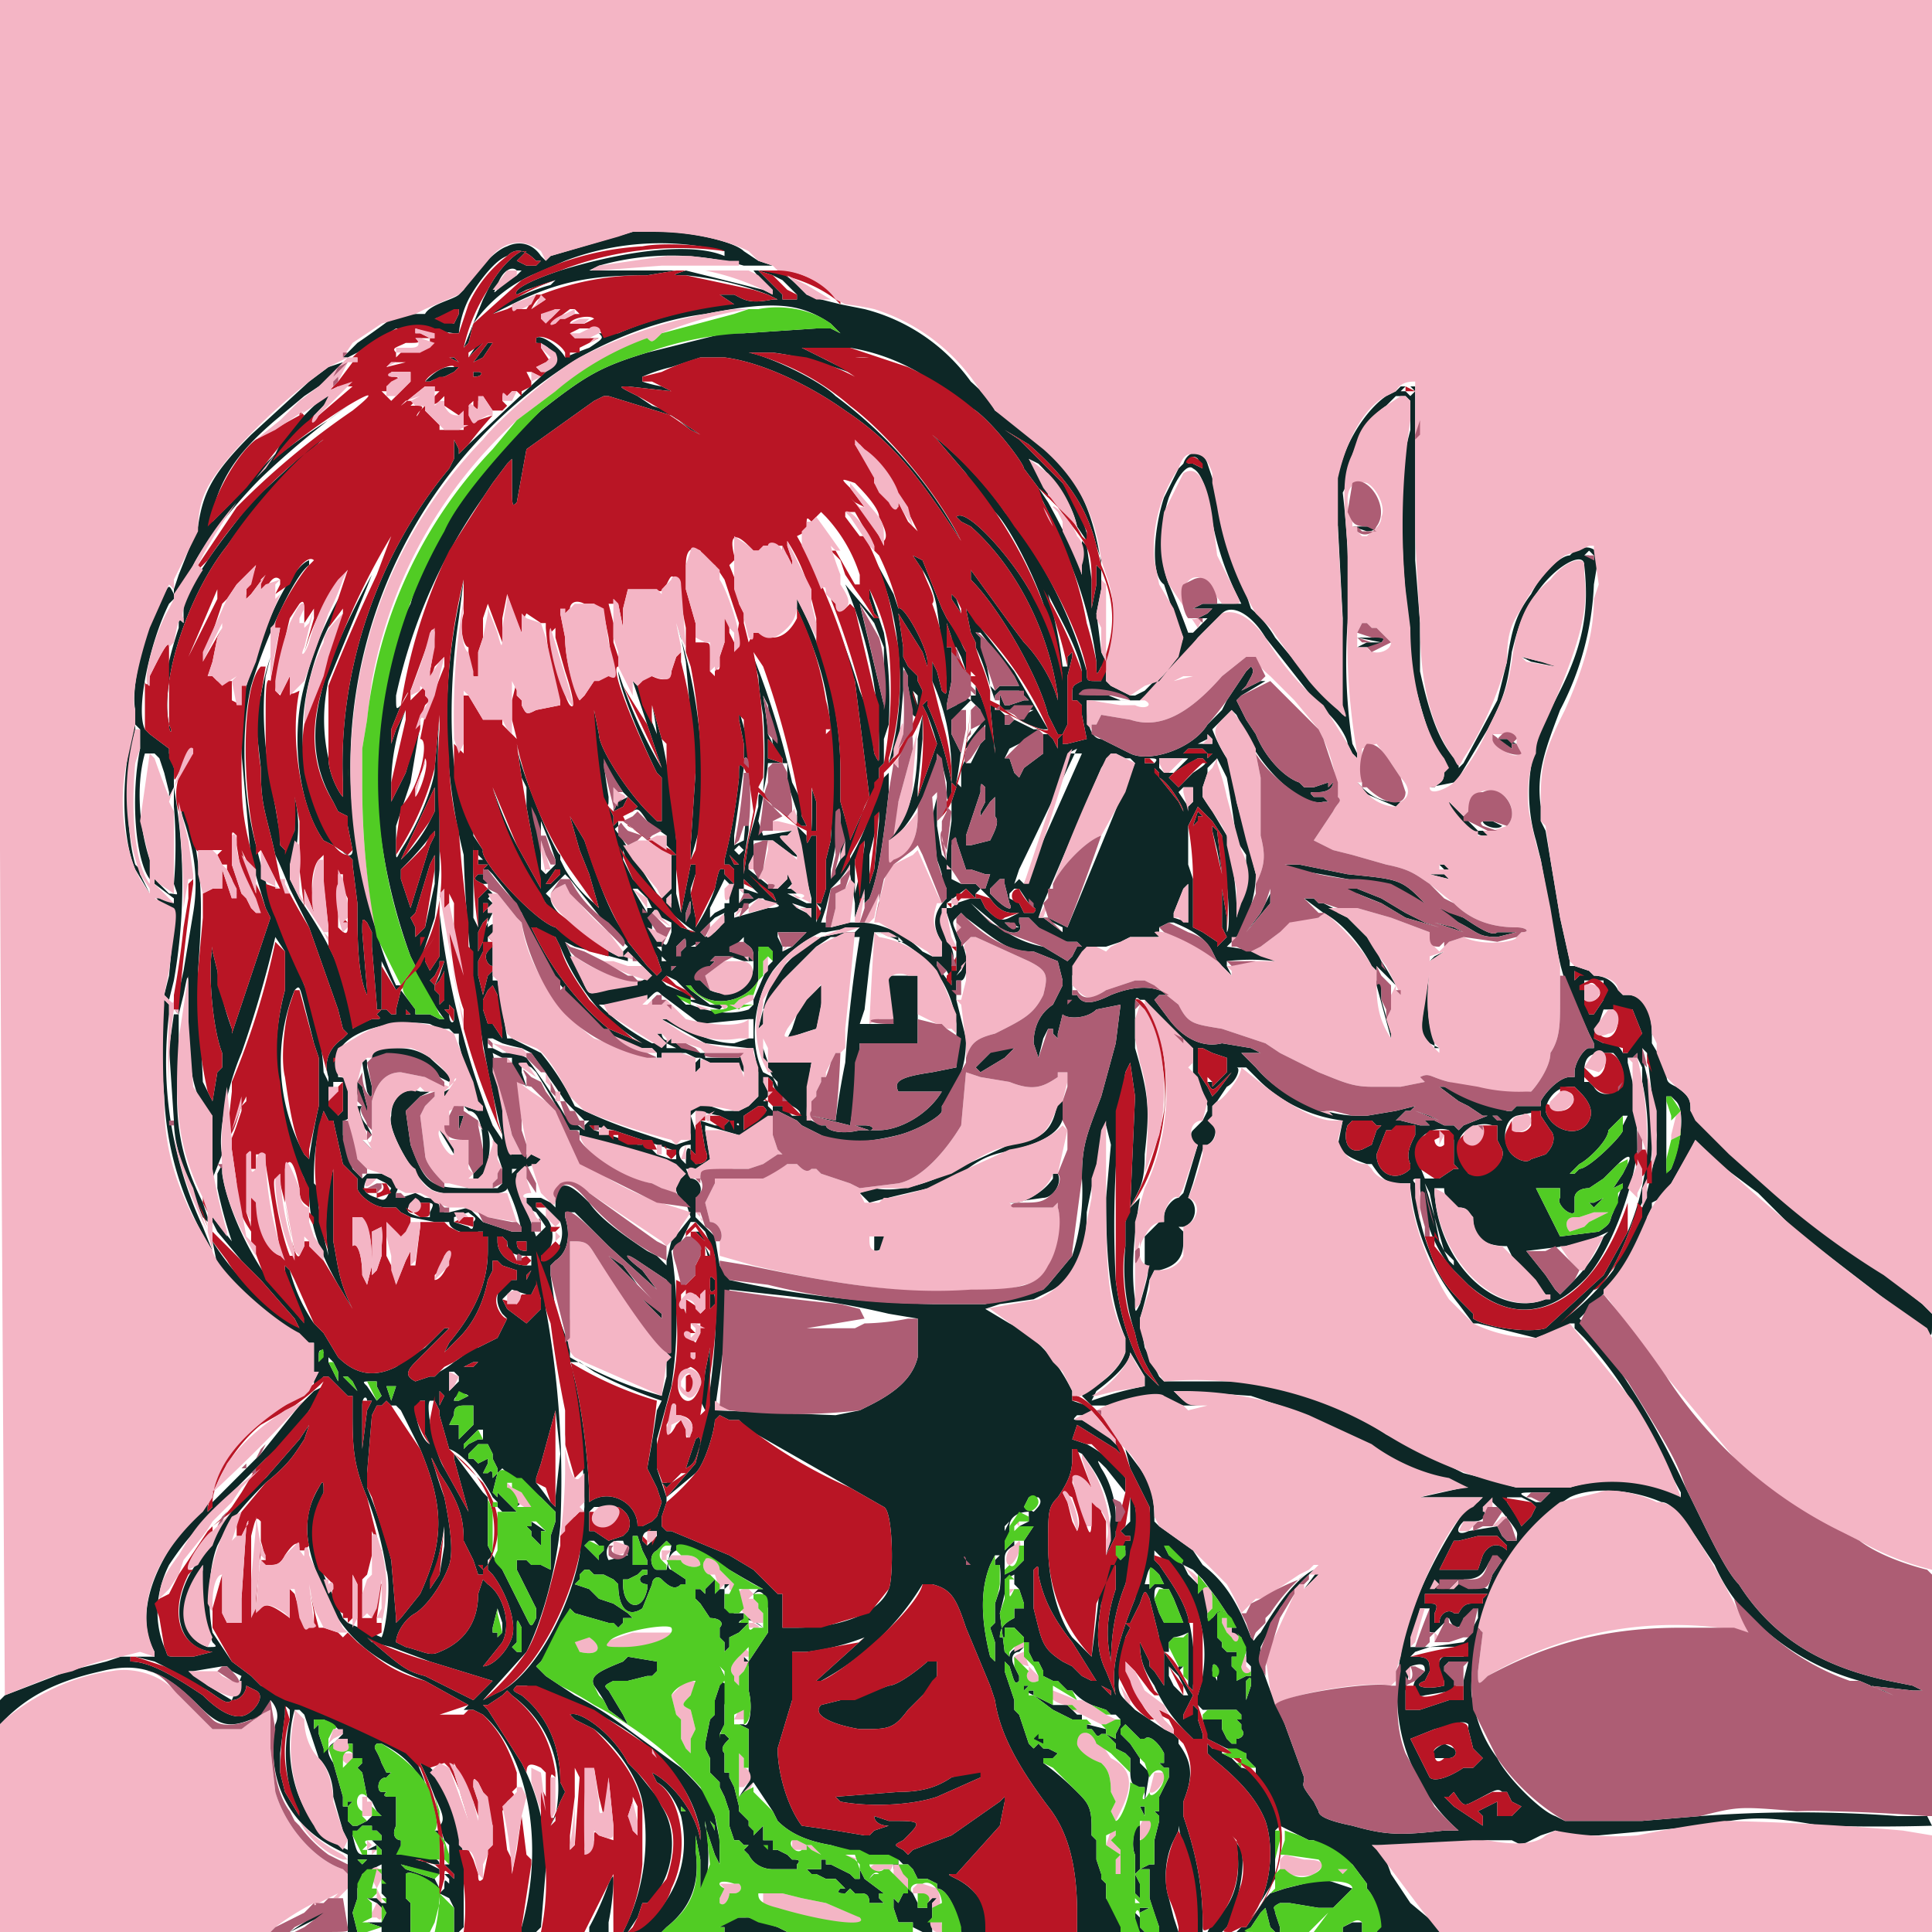 <svg xmlns="http://www.w3.org/2000/svg" width="400" height="400"><g fill-rule="evenodd"><path d="m131 48-17 5-1 1-1-1c-2-3-5-3-7-2-3 1-7 6-9 9l-1 1c-1 1-6 2-7 4h-3l-4 1a181 181 0 0 1-7 5l-2 2-1 1h1l2-1 8-5h5l7 1h1v1-1a20 20 0 0 1 2-7c1-2 5-8 8-9 2-2 4-1 6 1h1l-1 1h-2l-2-1 1-1 1-1h-1c-2 1-5 4-7 8l-1 2-4 10 1-1 1-4a30 30 0 0 1 12-10l7-3a55 55 0 0 1 33-2v1c-7-3-21-1-34 3-6 2-10 4-9 5l2-1 6-2h1-1l-1 1c-4 1-13 5-12 6l4-2c10-5 17-6 28-6l6-1h1-19l2-1a55 55 0 0 1 30 0h6l-3-1-3-2c-2-2-11-4-17-4h-6m-24 8h1l-1 1-3 2c-2 2-2 2-1 0 1-3 3-4 4-3m49 0 4 5-2-1-16-4c-3 1-3 1 0 1a65 65 0 0 1 17 4l2 1h-1c-5 1-6 0-8-1h-3l3 2h-2c-7 1-15 3-22 6h-4c0-1-1-1 0 0s1 1-2 3a75 75 0 0 0-5 2c-1-2-5-5-6-4v1c2 0 4 2 4 4l-2 2-16 15-2 2v-1l-1-2c0-1 0-1 0 0v4l-1 2c-15 18-23 42-22 65v3c-1-1-3-5-3-8a36 36 0 0 1 0-16l7-17a3261 3261 0 0 0 2-5c-12 22-15 35-8 47l1 2 2 1v2l1 5c0 2-2 1-3-1-7-8-9-22-6-34 2-8 4-12 12-25a208 208 0 0 0-2 1c-7 12-9 17-11 25-3 11-1 25 4 32l2 1 3 2 1 1v1l1 8c0 7 0 15 2 19v-1l-1-12c0-3 0-3 1-2l1 2v3l1 12v1h1v-11 1l3 6 1-1h-1a69 69 0 0 1-4-11l-2-8-1-4-2-13a99 99 0 0 1 47-94c9-5 18-8 26-9 15-3 20-2 26 2l2 2-2-1h-3l-15 1h-4l-16 4c-10 3-13 5-22 12a117 117 0 0 0-25 33l-2 7-2 4-2 6-1 3-2 11a120 120 0 0 0 7 49l1 2 1-1 3-9 1-10v-15a110 110 0 0 1 0-17l-1 11c0 3-3 11-7 17-1 2-1 2-1 0v-5l3-9 2-12v-1 1l-1 3-2 7-3 6v-4a42 42 0 0 1 3-15l-1 2-1 2-1 3v-3l2-5 2-3-2 3c-1 1-1 1-1-2a113 113 0 0 1 18-41l2-3 3-4 1-1v4c0 6 0 6 1 5l2-11 14-10 2-1h1l13 4 6 4-2-1-5-4-3-1-3-2c-4-2-4-2-2-2l9 1-2-1a25 25 0 0 1-4-1v-1a33 33 0 0 1 6-2l6-2h5c8 1 18 6 25 11 9 6 14 12 22 24l2 3a91 91 0 0 0-26-30c-3-3-13-8-18-9h5a47 47 0 0 1 9 2 52 52 0 0 1 9 3l-8-4-4-2h10a42 42 0 0 1 14 5l12 8c4 3 10 11 10 12l3 4 1 1 1 1v-1a75 75 0 0 0-4-7l2 1c3 3 7 8 8 13l2 3c1-1-3-9-5-12l-9-9-3-2 5 3c8 7 12 13 14 21l1 3v2-1c-1-7-3-14-7-19a61 61 0 0 0-15-13l-1-2a46 46 0 0 0-4-4 39 39 0 0 0-22-15l-5-1-4-1-3-1-1-1c-3-3-4-4-8-4h-2c-1 0-1 0 0 0m6 2 3 3v1h-3v-1l-3-3-2-2 3 1 2 1m-67 7-1 2s0 1 0 0a344 344 0 0 0-4-1l5-2v1m4 6-2 3c0 1 0 0 0 0l3-3h-1m2 0-3 4 2-1 2-3h-1m-8 3 2 1-1-1h-1m85 0h2-3 1M71 75l-3 1-4 3-12 11c-8 8-10 12-11 19l-4 10-1 3v1l2-2 2-4c2-4 8-12 14-18a171 171 0 0 1 18-15l-4 3a124 124 0 0 0-10 7l8-9c4-4 2-4-2 0-7 7-11 11-13 15l-3 4-4 4v-2c2-8 6-13 13-19l6-5 3-2 5-4v-1m22 1c-2 0-4 2-5 3h1a10 10 0 0 1 3-1l2-1 1-1h-2m5 1v1c2 0 2-1 1-1h-1m-2 0-1 1-1 2 1-2 1-1m194 3-1 1-2 1c-3 2-7 7-9 13s-2 9-1 14l1 19a287 287 0 0 0 0 20 221 221 0 0 0-9-10l-5-6a23 23 0 0 0-5-6l-1-3c-3-6-5-12-6-19a14 14 0 0 0-1-5l-1-3c-1-3-4-3-5 0l-1 1-3 6c-2 6-3 16 0 18l2 6 2 5-1 3c-2 4-4 6-5 6l-2 2-2 1h-1l-4-2-1-1v-3l-1 2v1h-1c-2 0-2 0-2-2a94 94 0 0 0-17-33c-4-6-10-12-15-16l1 1 6 7a84 84 0 0 0 5 7l1 1c3 3 8 13 10 19a82 82 0 0 1 4 15 57 57 0 0 0-7-18c-4-7-13-17-15-15l1 1 2 1c9 8 16 21 18 35v1c-1-4-4-9-7-12l-3-4-8-11v2c6 6 14 20 16 28l2 4h1l1-2v-10l1-4v-1l-1 1v2h-1a96 96 0 0 0-3-15c3 6 6 11 7 16v2c-2 1-2 1-2 3v1h1l1 1v2l1 5-4 1h-1v-2l-1 1v2l-1-2-1-1h-1v4l-4 3-1 2-1-1-1-3h-1l1-2 4-2 2-2h-1l-2-1-2-1-1 1h-1v-2l-1-1h-1v-1h-1l1 10v1-2a53 53 0 0 0-3-11l-1-2v2h-1v1l1 1 1 1v3l-3 4v1l1-1 3-4v3l-1 1-2 4h-1v-1l-1 2v4l-1-1v1l-1 3v1-1 4l-1 7v1l-1-1-1-6v-6l-1 4 1 9a27 27 0 0 1 1 3v1l1 2v2c-3 3-3 6-1 9v3h-2l-2-1c-4-4-9-6-13-6h-1v-1l1-3 1-2v-2 4l1-1c2-5 3-13 4-22v-4a212 212 0 0 0-2 2 36 36 0 0 1-2 7 50 50 0 0 1-6 12l-1 1 1-1a82 82 0 0 0 8-20v-2l1-1v-5l1-3a86 86 0 0 0-1-19l-3-9v2l1 3 1 1h-1a347 347 0 0 1-6-7 87 87 0 0 1 7 35c0 2 0 2-1 0l-1-8-2-5a162 162 0 0 0-8-21l1 3 6 16 3 24-4 9v-1l-2-7v-6a76 76 0 0 0-9-36v2c4 9 7 17 7 28a163 163 0 0 1 0 20h1-1l-1 4v6l-1 3h-1v-14h-1c0-1 0-1 0 0-1 2-1 2-1 0l-1-1-1-1a148 148 0 0 0 3 15v1h-1l-4-2h2l1 1-2-2h-1l1-1-1-3v2l-2 2h-1l-5-4v-1l1-2v-3h4l4 3c2 1 1 0-1-2s-2-2 0-2l1-1-6 1-1-3 1-5c-1-1-1-1-1 2l-2 7-1 7v-3l1-6v-11 2l-1 11-2 1v-2l2-14c-1-1-1-1-1 2a119 119 0 0 1-3 17v1h1l1 1v3l-1-1-1-1a95 95 0 0 1 0-1c-1 0-1-1-2 4a33 33 0 0 1-4 8c0 1 0 1 0 0v-2l-1-5v-1l1-3v-2h-1l-2 10-1-4v-8h-1v7l-1 1-1 1-1-1-7-11c-2-3-2-2-1-3v-1l-1 1v-2l-1-2h-1l1 3c1 6 6 21 10 28l1 3-1 1-2-2-4-5v-1c-3-3-6-11-9-20l-3-5 2 7 2 5 2 7-1-1a26 26 0 0 1-6-7l-1-2v-1c-1 0-9-19-9-23l1 7 1 2v4a1662 1662 0 0 1 3 17l-5-9a81 81 0 0 1-5-12 76 76 0 0 0 11 24 50 50 0 0 0 13 11 22 22 0 0 1-5-2 29 29 0 0 1-6-4c-4-1-16-14-15-16l-2-3v-1l-3-8c-2-8-2-23 0-36l1-8-1 5a116 116 0 0 0 1 52 275 275 0 0 0 8 58v1l-2-3a175 175 0 0 1-11-44v9l-2 3v1-1l-1-2v-1l-1 1-1 2a54 54 0 0 0 6 10h-1l-2-1h-3v-1l-3-4-1 4v1h-1l-1-1h-1l-1 1c1 1 1 1-1 1a22 22 0 0 0-4 2v-4c-3-10-5-14-11-23l-2-4v-3l1-2a25 25 0 0 0 0-12v7a197 197 0 0 1-2 4l-1-1v-2l-1-6c-2-10-3-18-2-27l1-4a56 56 0 0 0-2 8l-1 2v4l1 9c0 8 1 9 3 18a101 101 0 0 1 3 7l4 8 6 17 1 4 1 1-1 1c-3 2-4 5-3 8v1l-1-2a55 55 0 0 0-4-18l-2-5a145 145 0 0 1-8-24c-3-11-3-25-1-33 3-10 9-23 12-25v-1c-3 1-8 10-11 20-3 8-3 10-3 20l2 22 3 10 1 2-1 3-6 18-1 3v-1a56 56 0 0 1-3-12l-1-4v-3 2c-1 5 0 17 2 22v3l-1 1-1 6-1-2-1-2-1-23c1-14 1-20-2-33l-1-1c-1 1 0 2 1 6a35 35 0 0 1 1 16l-2 12c-2 9-2 8-1 9l1-4c1-5 1-6 1 5 0 10 1 13 2 16l2 4h1v13l2-5c-1-4 1-14 4-21a237 237 0 0 0 7-24l2 3v8a55 55 0 0 0 4 39l1 3c0 6 2 12 6 19l6 10-3-5c-3-6-3-9-4-14v-15a45 45 0 0 0-1 18 81 81 0 0 1-2-10v-4l-1-1a47 47 0 0 1 2-15l1 2h1l2 9 3 3v2c0 1 3 4 6 4h2l1 1 2 1 5 1h3c0 2 5 3 6 2h1v1h1v3c0 7-3 13-8 19l-1 2 3-3c3-3 5-7 6-12l1-2v-2h1l1 1 3 1v2h-1c-3 1-4 4-2 7l1 1-2 4-4 2h-1a47 47 0 0 1-4 3 20 20 0 0 1-3 2l-1 1h-1l-3 1c-2-1-2-2 0-4l7-7h-1l-1 1-1 1-2 2-6 4c-4 2-8 2-12-2l-3-5-2-2a35 35 0 0 1-5-11l-1-1v1a33 33 0 0 0 4 11l-5-6c-6-7-11-18-12-25 0-2 0-2-1 0v3a94 94 0 0 0 3 11 430 430 0 0 0-4-5v-1 2l1 2 5 6 4 4 7 8 1 2-1-1a54 54 0 0 1-17-17l1 5a51 51 0 0 0 19 16h1v6h1l-1 2v1l2-2h1l2 2 1 1 1 1h1v3c0 7 0 11 3 18a75 75 0 0 1 4 15c1 3 0 12-1 14l-7-3-1-1-4-9c-3-7-3-11 0-17 0-2 0-3-1-1-3 5-3 10-1 16 4 13 10 19 23 24l9 5-1 1a325 325 0 0 0 1 0h1l2 1c9 8 13 26 8 44v1h3l1-1 1-12a45 45 0 0 0-5-22l-7-11-1-1h1l3-2 1-1 1 1c8 6 11 15 9 25l-1 2 2-5 1-2-1-2c0-8-3-14-8-18-2-1-2-1-1-2h2l13 5c13 6 21 15 23 25v2c-1-6-6-12-10-14l1 2c2 1 4 4 5 7 2 9-1 17-8 23l-2 1h6l1-1c5-4 7-9 6-16v-3l1 5v6c2-1 2-8 1-14v1l2 6 1 2v-5l-1-5c-1-4-3-6-7-10a1114 1114 0 0 1-11-8 77 77 0 0 0-11-7l-3-2-3-2-2-2 1-1a61 61 0 0 0 6-11l1 1 7 2h1l1 1 1-1v-1h2l-1-1-3-2-3-1-2-2-3-1 1-1v-1c0 1 0 1 0 0l1-1h1l1 1h2l2 1 1 1c0 5 2 7 5 5l2-5c0-1 1-2 2-1 2 2 3 2 4 1 0-1 0-1 0 0h1v-1l-3-2c-1 0-1-3 1-4 1-2 5 0 11 4a210 210 0 0 0 7 4h-1l-2 2c1-1 2-2 3-1l1 3v5l-4 6-1-1v1l1 1v5c1 4 0 8-1 7h-1c-1 0-1 0 0 0l2 1v2h-2c0 1 0 1 0 0h2v9l-2 3c0 1 0 0 0 0l3-3 4 6 1 2c2 2 5 4 11 5a1667 1667 0 0 1 13 4v1c0 1 0 0 0 0l1-1v-1l1 1h1l1 1 1 2h2l2 1v1c2 0 4 4 5 9h5v-1c1-4-2-8-6-10-2-1-2-1 0-1l9-10 1-5v-1l-1 1-10 7-8 3-1 1-1-1c-2-1-2-1 0-2 4-4 4-4-3-4l-3-1c0 1 1 2 3 2h1-1l-3 1-1 1h-1l-6-1-7-1c-3-4-5-11-5-16l3-10v-10h3a49 49 0 0 0 12-3l-10 9h1a55 55 0 0 0 21-20h2c4 1 5 3 7 9l5 12 1 3c1 7 5 14 11 22 4 5 6 12 6 22v4h8v-1 1c2 1 1-2 0-4l-2-3v-3l-1-1v-1l-1-3v-4l-1-1v-2c0-4-1-5-3-7a60 60 0 0 0-7-6v-1h2c1 0 1 0 0 0l1-1-2-1h-1l-1-1-1 1-1-1-2-6-1-1v-2l-2-6v-2l1 1c1 3 1 4 2 3v-1l-1-2c1 1 1 1 0 0-1-2 0-3 1-3l1-1c-2 0-3 1-3 2v1-1l-1-1-1-8a87 87 0 0 0 1-4l1-1-1 1v-3l2-1v2l1 1 1 3v1h-3 1v2c-2 1-3 2-3 4h1v-2h2l2 2v1h1v2l1 2h1l1 2v1l2 1h1l2 2h1a11 11 0 0 0 4 3l3 1 1 1h1l1 1v1l-1 2v1l-2-1v-1l-4-1v1h1c1 1 1 2 2 1h1l2 2v1l2 1 1 1v2c0 2 0 4 2 4h1v3l1-6-2-2v-1l-2-3-2-2v-1l1-1 1 1 1 1 1 1h1c1-1 3 1 4 3v2h-1c-1 0-1 0 0 0l1 1h1v2l-1 2-1 2v3h-3 2l1 1v1l-1 4v5h-1l-2 1v-9c-1-1-2 4-1 6v8l1 1v-3l-1-2 1-1h2v6a172 172 0 0 0 2 6v1h4l-1-3-1-4c-1-3-1-8 1-12l1-2v-1l4 20v2h1v-2c0-9-2-16-4-22v-3c2-5 2-8-1-12v-1l-1-1-2-1-6-4-2-2c-1-1-2-2-1-6l1-7 1-2-1-1h1l2-4c1-3 1-3 2-1l2 8v2l1 1h1v-2l1-1a9 9 0 0 0 3-1v11l1 1v-1a40 40 0 0 0-1-14c-1-4-4-8-6-11l-1-1v-2l2 2a27 27 0 0 1 7 28v2l1 1h7l1 1v1h-1l1 1v1c1 1 0 2-1 2v1h-1l-1-1-1-2v-2h-4l1 4 4 2 4 1v1l2 2v2c3 3 5 8 5 10l4 2 2 1h1l1 1h1l6 4 3 4v1c2 2 3 7 2 9h14l-1-1-6-5-4-6c-1-3-2-5-4-6 0 0-1 0 0 0a140 140 0 0 0 24-1h5l2 1 2-1 2-1 3-1 3 1h6l22-2c9-2 13-2 24 0a412 412 0 0 0 23 0l-1-2h-6a273 273 0 0 0-41 0l-12 1h-16l-2-1c-3-1-10-8-12-12a26 26 0 0 1-5-12c-1-1 0-12 2-16 4-12 10-21 18-26 4-2 12-2 19 1 2 0 4 3 7 7l2 3 2 3a35 35 0 0 0 11 14 50 50 0 0 0 19 10l7 3h1-1l-2-1-3-1 9 1h2l-2-1-5-1c-14-3-24-9-31-20-3-3-7-12-11-20a171 171 0 0 0-20-33l-2-2 2-2c6-6 8-9 12-18v-1l1-2v-1l2-1 2-3 4-7 1-2 1 1 4 4 8 6 8 8a2315 2315 0 0 1 26 20c2 2 2 2 2-1v-2l-2-2-10-8a229 229 0 0 1-38-32c0-2 0-3-3-5-2-1-2-1-2-4l-3-5v-2c0-5-2-8-5-8h-1l-1-1c-1-2-3-3-5-3l-1-1-3-1h-1v-1l-2-9-2-12-1-6-1-2v-3c-1-7 1-12 4-20a61 61 0 0 0 7-26l1-6c-1-2-3-2-5-1l-1 1c-2 0-6 4-8 8-3 4-4 7-5 14l-2 8-7 13-1 1v-1c-4-4-6-10-8-19v-10l-1-13V80h-3m2 0 1 1-1 1-1-1h-1l1-1h1m0 3v6l-1 4a159 159 0 0 0 1 38v7c2 8 4 16 7 20v2c0 2-1 2-2 3h-1l5-1 1-1 6-10c3-6 4-8 5-16 1-4 2-8 5-12 4-6 10-9 10-6 1 9 0 16-5 26l-3 6a35 35 0 0 0-2 25l1 4 2 11c1 5 2 13 4 16l4 9 1 2v1h-1c-1 0-3 3-3 5v1h-1c-2 0-5 3-6 5v1h-5l-1 1h-1l-3-1-10-4h-1l4 3 2 1 3 2h1l-5 2-1 1-1-1h-2l-2-1h-2l1 1h1-3l-4-1h-1l2-2h1l1-1-4 1-6 1h-2c-7 0-16-4-21-10l-1-1-1-1-1-1h4l-2-1-6-1c-4 1-8-1-11-5l-3-4h-1 1l1-1h2c-3-2-7-2-12 0-4 2-6 2-7 0h-1v-4l2-4 1-2h4l3-1 2-1h5c1 0 2 0 1-1v-1l2-1h1c5 2 7 4 8 6l1 2 1 1 2 2-1-2v-1a42 42 0 0 1 10 0l-2-1a29 29 0 0 0-8-2l2-2c2-3 4-8 4-13l-2-8-2-7a72 72 0 0 0-1-7l-1-2a30 30 0 0 1-3-6l2-2 2-2 1 1 3 6c4 7 11 13 15 12h1l-1-1h-2c-1-1-1-1 1-1s3-1 3-2l-1 1v-1l-3 1h-2l-1-1c-3-1-7-5-9-10l-2-3-1-2-1-2 1-1 5-3h-1l-4 2 1-1c1-2 2-3 1-4l-1 1-4 6-1 2-3 3c-3 5-12 8-16 6l-6-3c-2 0-3-3-3-7v-1h4a615 615 0 0 0 7 0l4-3 8-10 5-5c2-2 6 0 9 5l11 14c4 3 6 7 6 8l1 2 1 1v-1l-1-2a113 113 0 0 1-1-25 167 167 0 0 0-1-27l1-2 1-6 3-6a14 14 0 0 1 4-4l1-1 1-1h2l1 1M66 91l-14 13c-7 9-11 14-14 21v4c-1-1-1-1-1 1-3 9-4 16-2 20 0 2 1 2 0 0-2-9 4-27 12-37a120 120 0 0 1 21-23l-2 1m-9 3-2 2-3 3 6-7-1 2m191 1 1 2-2-1h-1c0-1 1-2 2-1m-1 2c2 1 3 5 4 11a61 61 0 0 0 6 17h-8l-2 1c-1 0-1 0 0 0h5-1l-1 1-2 1h2l-1 1-2 2h-1a164 164 0 0 0-4-10c-2-5-2-12 0-18 2-5 4-7 5-6m-32 4v1a93 93 0 0 1 5 11 80 80 0 0 1 7 24c0 3 0 3 1 1l1-1-1-2a248 248 0 0 0-1-8l1-5v-4l-1-1v4l-1 5v-6l-1-7-1-1v7l-1-3a149 149 0 0 0-6-12l-2-3m65 8 3 1c2 0 2-1 0-1h-3m2 2h2-2m-104 0 1 1a55 55 0 0 1 7 23 61 61 0 0 1-2 23l2-3 1-12v-5l1 2v2l1 6c1 1 1 0 2-2v-3l-1-2v-1l-2-2-1-2v-2l-1-7-1-1 1 1 5 8 1 3v-1c0-3-5-12-6-11l-1-3-6-11-1-1m152 4v3-2l-1-1h-1l1-1 1 1m-141 0 2 3a21 21 0 0 1 3 8l2 15c0 3 0 3-1 2l-1-4-1-2v4a43 43 0 0 1 3 9 52 52 0 0 1 1 12l1 1v-1a78 78 0 0 0 1-7v1l-2-4v-3h1l1-2 2-2c-1-1-2 0-3 1l-2 1v-1l1-5v-7h-1v-5l1 3v2h1l1 2 1 3v-4a12 12 0 0 1-1-2l-1-2-2-3-1-2-4-10-2-1m-155 8c-4 7-7 19-6 24v3c-3 9-3 23 0 30l3 5-2-4v-1l-1-1c-2-7-2-19 0-28v-1l1 1v4c-2 10-1 23 2 27h1l-1-4c-2-6-3-15-1-22h2l1 1 1 3 1 4v1l1-2v-4a45 45 0 0 0-1-3v-1l-4-3-1-1c-2-4 1-18 5-26l1-1v-1c-1-2-1-2-2 0m163 1 2 3 1 1-1-1-1-3-1-1v1m-16 5 2 5v14-2l-5-21 3 4m19-3 1 5 1 2v1a35 35 0 0 1 2 5l1 3 1 3v-1l1-1h4l2 2h-1l-3 1h-1c-1-2-1-3-1-1v1l1 1h6l-2 1-1 1a17 17 0 0 0 5 2h1l-7-12-10-13m-60 3 1 3 1 5 2 23-1 15v3l2-7a106 106 0 0 0-5-42m63 2 7 9 1 2h-4l-1 1-1-1a96 96 0 0 0-2-10l-1-1h1m78 1 5 1c1-1 0-1-1-1a136 136 0 0 1-4 0m2 1-2 1h3l2-1h-3m-127 3a58 58 0 0 0 1 4 64 64 0 0 0 1 8 113 113 0 0 1 0 16 40 40 0 0 0 1-6 67 67 0 0 1 3 0h1v4l2 6v3h2l-1-2v-3l-2-4a172 172 0 0 0-8-26m159 0 2 1 5 1-1-1h-2l-4-1c0-1 0-1 0 0m-187 3c0 3 5 15 8 21l1 1v9h-1l-2-2c-4-4-10-13-10-16l-1-5v6l2 13c1 1 1 1 1-1a170 170 0 0 1-1-7l4 6 1 1-2 1-1 2 2-1 1-2 1 1 1 1-1 1-2 2 1-1c2-2 2-2 4 1a52 52 0 0 0 4 3v2l1 1 1 1v-3a143 143 0 0 0-3-21l-2-7a57 57 0 0 1 1 6l-4-10-1-1 3 9 3 9a98 98 0 0 1-9-20c0-1 0-1 0 0m190 0h2-2m-117 0 1 2-1-2m44 2h-2 2c2-1 2-1 0 0m-55 3v2l-1-3 1 1m42 0 2 1h-2a271 271 0 0 0-5-2h2l3 1m-73 2a224 224 0 0 1 1 8l-1-2v-1l-1-7 1 2m32 0 1 2a67 67 0 0 1 2 6l-4 11v-2l1-10v-6 1l-1 5c0 11-2 16-6 21 0 0 0 1 0 0 3-1 8-9 10-17v-1l1 2 1 4c0 4 0 4 1 3v-3a70 70 0 0 0-5-16v-1l-1 1m-38 1v2l1 5v5-1c0-2 1-1 1 0v2l1 1v-1l-1-6a483 483 0 0 1-2-7m98 7c0 1 0 1 0 0h-3l2-1v-1l1 1v1m59-1 3 2v-1c-1 0-1 0 0 0h1l-2-1h-2c-1-1-1-1 0 0m-149 3 1 1v1c1 0 0 0 0 0l-3-1v-4l1 1 1 2m63-1h-1c-2 1-2 1 0 1h1l-12 27v1-1l-1-1-1 1 1-3a2884 2884 0 0 0 12-25h1m-144 1v-1 1m167-1h2l1 1h-5l1-1h1m4 1-1 1v-1h1m-18 1h1l1 1-14 34-4-2h-1l4 2v1l-4-3h-1l1-3 12-28 2-3h1l2 1m21 4a224 224 0 0 1 2 13l2 3v4l-2 9v1-4a83 83 0 0 0-2-14l-3-5a56 56 0 0 1-2-3v-2l1-3v-1l2-2 2 4m-5-4c1 1 1 1-2 3l-2 2-1 1-1-1-1-1 1-1a63 63 0 0 1 5-3h1m-6 0h3l-1 1-2 2h-2l-1-1v-2h3m-4 1h-2v-1h1c1 0 2 0 1 1m-71 3a100 100 0 0 1 0 11h1v-6l-1-3v-2m72-1v1c2 1 5 6 5 7l-1-2-4-5-1-2 1 1m41 2 1 2 7 3 1-1h-1c-3 0-5-1-7-3l-1-1m-77 1v1h-1 1v2l-1 2v1l2-3 1-1v4c1 1 0 3-1 5l-4 1h-1v-2l3-9c0-2 0-2 1-1m42 0h1v3l-1 1v1-1l-2-3 1-1h1m-157 7a30 30 0 0 1-6 8l7-15v5l-1 2m-53-7v4a95 95 0 0 1 0 16c1 3 1 2-1 2l-2-2-1-1v1l4 3v1l-3-1-1-1c0 1 2 3 4 3v3l-1 11-1 4 1 1 1-4a115 115 0 0 0 0-40m76 7 2 5 1 3v1l-2 2-1-1a823 823 0 0 1 0-10m188-4c0 2 5 7 7 7h1v-1h-2l-5-5-1-1m-52 1 3 3 2 3v3c1 5 2 16 1 17v-3l-1-6v8l1 2-1 1-1 1v-1l-3-2-2-1v-10l-1-3v-8l1-2 1-2c0 1 0 1 0 0m-74 3a610 610 0 0 0 0 8l-2 4v-2a100 100 0 0 0 2-12v2m8 0-1 10-1 3v-6l1-4 1-5v2m66-2-1 3 1-1v-1h1l1 1 1 1-1-1-2-2m-50 2v-1 1m109 0c0 1 3 2 4 1h1-1l-2-1h-2m6 1h1-1m-223 2-1 2-4 13-2-6v-2l1-1a67 67 0 0 0 6-7v1m161-2v1l1 4 1 5v1-1l-1-9-1-1m-52 6 1 3h1l3 1h2-1l-1 3h-1l-1-1h-3l-2-1v-7c1-2 1-2 1 0v-3 2l1 3m-20-2a91 91 0 0 1-2 10v-7a34 34 0 0 0 2-4v1m-80 2v2h2l-1 1-1 1 1-1h1l1 1 4 5 2 3 5 11c5 7 13 15 17 16l2 1h3l1 1v1h1v-1h5l2 1h1l-1 1v3-1l1-1v-2l2 1h6v1l1 1v-4l-1 1h-7v-1h-1l-5-2h-1v-2 1c-1 1-2 0-2-1h-1l2 2h-3a46 46 0 0 1-11-8h1a31 31 0 0 0 9-2v1l-1 1 1-1c2-2 2-2 3-1l8 6 10-1h1v4h-1l-3 1c-4 0-9-2-14-5h-1l9 5 9 1h1l1 5v5l-2 2-2 1h-3l-3-1-2-1-1 1c-2 1-2 2-1 6v1l-3 1-9-3a91 91 0 0 1-12-5l-1-2a51 51 0 0 0-6-9l-6-3h-1l-2-12h-1v-6c0-2 0-2-1 0-1 1 0 3 1 3v1l-1 1-1 4-1-4v-3l1-2 1-2h1-1v-1h1v-1c1-2 0-2-1-1v-1l1-2h-1v-1l1-1-1-1c-1 0 0 0 0 0l1-1-1-1s-1 0 0 0l-1 1-1 1v6l-1-2v-15 1h1v1m55-1-1 1-1-1 1-1 1 1m-24 3a45 45 0 0 0 7 8 42 42 0 0 0 7 6l-3-1-2-2-8-8-2-4v-2l1 3m23 0h-1l-1-2 2 2m-53-1h-2 1v-1l1 1m-10 5-2 9-2 2v-2l-1-2 1-1 3-10 1-2v6m176-4 2 1 11 2 10 2 5 3 2 1-2-2c-4-4-5-4-15-5l-10-2h-3m-150 1v1l-2 2h-1l2-3h1m182-1 1 1h1l-1-1h-1m-122 2 1 6v4h-1l-4 1h-1v-1h-1l1-3 1-4 1-1a18 18 0 0 0 3-4v2m-16 4c1 2 1 2-1 0l-4-4 2 2 3 2m136-4 4 1-1-1h-3m-196 0h-1c-1 1-1 1 1 2 1 0 2 0 0-1v-1m18 1 8 10 3 3 1 1-1 1v1h-1c-6-3-14-9-14-12l-1-1 1-1 3-3 1 1m90 0v1l1 4c1 2-1 1-3-1l-1-1v-1l2-2h1m-51 3-3-1v-2l2 2 1 1m-6-2v4h-1v1l-2 1-1 1v-2a215 215 0 0 0 3-6l1 1m95 3v5a75 75 0 0 0-3-1v-1l2-5 1-1v3m-112 0 1 2h-1v1l-3-5h1l2 2m77-2 2 3c1 1 2 1 1 2h-2l-1-2-2-1v-1l1-1h1m52 1-1 2-1 2-3 4 5-6v-3 1m16-1v1h2l5 2 5 3 7 2-3-1-4-2-5-3-5-2h-2m-78 1 1 1h-1l-3 1-1 1h-1v-1l4-3 1 1m-46 0 1 1h-2l-1 1v-3l1 1h1m48-1 2 2c2 3 4 3 5 3h1l-2 1c-2 1-3 0-5-2l-1-2h-1v-1l1-1m67 2 4 3c4 2 8 7 10 11l1 1v-1l1 1 3 3 1 1-1-1a66 66 0 0 0-3-5l-1-2-2-3-4-4-2-1-1-1-2-1h-1l-1-1h-2m-131 1h-1v-1l1-1v2m24-1h-1 1m-4 1c3 0 3 1 0 1l-7 2v-1l5-3h1l1 1m-16 1-1 3v-2c1-3 1-3 1-1m-42-1v1l-1 1v-2h1m102 2 2 2 2 1c3 2 5 1 4-1v-1h2l2 2a19 19 0 0 0 6 3h2l1 1h-1l-1 2-1 1-5-3a21 21 0 0 1-9-4l-6-5 2 2m-36-1h1v2l-1-1-2-1-1-1 3 1m3 0-1 3v-4l1 1m-7 0c1 0 0 0 0 0h-1 1m33 0v1l2 6v6l-1-1c1-2 0-4-1-6l-1-4v-2h1m102 0 1 1 3 2c4 2 4 3 8 3l4-1h-4c-1 1-4-1-7-3l-5-2m-161 2 2 1v2c-1 3-1 3-2 2l-2-2v-4c1-1 0-1 2 1m67 3c4 3 6 4 10 4l5 2 1 4v1l-2 4c-3 2-4 5-4 8l1 3 1-4 1-2h1v1l1 1v-1l1-4v-1 1c1 1 5 1 7-1l5-1-1 8-3 11c-3 8-4 10-4 17a43 43 0 0 1-2 16l-5 6-1 1-3 1h-1l-8 2h-11a211 211 0 0 1-42-5l-2-3-1-6-4-4v-4c2-1 1-4-1-4l-1-2h2l3-2-1-6v-1l7 2h1a68 68 0 0 0 6-4l1-1 4 2 1 1 4 2 2 1c4 1 10 0 14-1s9-4 9-5v-1c4-5 5-9 5-14l-2-8v-4h1c1 0 2-4 0-8s-2-4-1-5l1-1 1 1 4 3m-54-4-1 3-1 1-2 1-1-1 1-1 2-2 2-1m-49 1v1l-1 2v2l-1 2v-4l1-2 1-1m110 2h-2l-1-1h1l2 1m86-1 6 2-2-1-4-1m-185 2 3 1 1 2a45 45 0 0 0 8 13 46 46 0 0 0 9 7l-7-3c-5-4-11-11-15-19l-1-2h1l1 1m66-1-1 1h-2l-5 1-3 2a20 20 0 0 0-9 13l-1 4 1-1v-3l1-1 3-5 6-6 1-1 3-2h6a273 273 0 0 0-3 26 164 164 0 0 0-2 12l-5-1 8 2 1-6a127 127 0 0 0 1-10v-1h12v-14h-6v6l1 4h-7l1-3 1-9 1-7c5 1 10 4 13 9l1 1a23 23 0 0 1 3 9v9l-5 1c-7 1-8 2-7 4h9c-3 5-9 8-13 8h-4c-4 1-7 0-7-1h-1l-2-1-1-1a65 65 0 0 1 1-11 123 123 0 0 0-9 0l-1-3v-2 4l1 1v1l1 2-2-1c-3-6-2-15 2-21a28 28 0 0 1 10-8h1a54 54 0 0 1 7-1m4 1 4 1h-1l-4-1h1m-81 0c0 1 0 1 0 0 0 0 0-1 0 0m63 0h3l-1 1-2 2-2 1v-1l-1-2v-1h3m-76 1-1 2 1-2m54 2-2 2v-2l1-1c1-1 1-1 1 1m12-1c1 1 2 1 2 3v1l-1-1a84 84 0 0 0-4-1l3-3v1m33 0h-1v-1l1 1m-42 0-1 1h-1l2-1m-26 1 11 3h2l2 2 1 1-2 1-8 2c-3 1-3 1-4-1l-4-9 2 1m179 0c0 1 0 1 0 0 1-1 1-1 0 0m-161 1-1-1h1v1m22-1 1 1v2l-1 1-3 7v1l-1 1c-3 1-7 1-12-1h-1l-1-1h1l3 1 4 1 1-1a32 32 0 0 1-3 0l-4-3-1-1h1c3 5 11 4 14-1v-6l1-1h1m-28 2 1 1h-2v-2l1 1m166 0-1 1 3-2-2 1m-146 0 3 1h2v1c0 4-5 7-9 5l-3-3 3-2 1-1h-1l1-1h3m-13 1h-1v-1l1 1m-47 3-1 2-1-1 1-1 1-2v-1h1l-1 3m108-1-1 1 2-3-1 2m-4-1 1 1 1 2v1l-3-4v-1l1 1m-55 0-1 1v-1h1m156 1-1 6c-1 7-1 7 1 9l2 1h-1v-2c-1-1-2-7-1-14 0-1 0-1 0 0m-204 4v2l-1 1v-2l-1-1v-1l1-1 1-2v4m235-3h1-1l-1 1v-2l1 1m-187 1 1 1 1 1 2 2h-1v-1l-5-2-1-1 1-1 2 1m192 0v4l-2 3h-1l-1-3v-4h4m-47 1 3 11v-1l-2-7v-3l-1-1v1m-116 1-2 2-2 3-1 3-1 2a105 105 0 0 1 6-2s2-8 1-9l-1 1m-66 5 1 3v2l-2-3h-1v1-1l-1-3v-2l1-2 1-1 1 2v4m-40-2 2 8 1 3v10a123 123 0 0 0-2 11l-1-1a40 40 0 0 1-2-34c1-1 1-1 2 3m174-1 4 5c2 2 3 4 6 5v6l2 3 1 3v1l-1 2-2 2c-1 1 0 3 1 3l-3 10-1 1c-1 0-3 2-3 4v1h-1l-3 3v6c1 1 1 1-1 8-1 2-1 2-1-1-1-6 0-15 1-21l-1 1-1 1-1 3v5a42 42 0 0 0 2 18c1 5 3 8 5 11a74 74 0 0 1-3-3c-3-5-5-11-6-19a217 217 0 0 1 2-43l1-2 1 7-1 23c2-4 3-5 3-11 1-9 1-12-2-22v-8c0-2 0-3 1-2h1m-15 0h-1 1m13 1v-1c-1 0-1 0 0 0v1m-201-1a66 66 0 0 0-1 7l1 13a65 65 0 0 0 10 32l-2-5c-6-13-9-28-7-44v-2l-1-1m60 4c0 1-1 1-1-1l-1-1h1v-1l1 1v2m127-2v-1 1m117 0 2 5-3 3v1h-1c-1-2-2-2-4-2l-2-1 2-6h6m-253 1h-1v-1l1 1m-49 0-1 7 1 15c0 6 3 13 6 20l1 1v-1l-1-3c-5-10-6-18-5-29a916 916 0 0 0 0-7v-3h-1m53 2 2 1h2l1 1h1v2a200 200 0 0 0 4 14l-3-1 1 1c2 0 3 3 3 8 0 2 0 3-2 5v1h1c2-1 3-7 2-10a11 11 0 0 1 2 5l1 3v3l-1 1h-6c-8 0-9-1-12-9l-1-7 3-3 2-1h1-3c-3-1-6 1-6 5-1 3 5 13 8 15 2 2 16 2 16 0a34 34 0 0 1 3 9h-2l-6-2-3-3-4 1h-1l-1-1c0-1-1-2-3-2l-2-1-3 1h-1v-1c1-2 0-2-1-3l-2-1h-3l-1 1-1-1-1-1-2-7v-3c-1 0 0 0 0 0 2 0 2-3 2-6-1-2-1-3-3-3v-5c2-5 12-7 19-6m13 2c1 0 1 0 0 0 0-1 0-1 0 0m2 2a41 41 0 0 0 4 1l2 1 5 7 2 3 2 2 2 2h1l-1 1v1l-4-3a130 130 0 0 0-8-12l-2-1h-3l-2-1h-1v-2h1l2 1m37 1h-3v-1l2 1h1m200 1 2 17a61 61 0 0 1-3 15l-6 13a54 54 0 0 1-10 10 47 47 0 0 0 6-6c2 0 6-8 8-14l2-4a53 53 0 0 0 0-30v-2l1 1m-260-1c-3 0-4 1-4 2v1c3-3 12-1 14 3l2 1c1-1-2-3-4-5-3-2-5-2-8-2m125 0-4 4 1 1 5-3 2-2h-4m45 1 3 1v3l-1 1-2 2v-1a78 78 0 0 0-1 0c1 2 1 2 3 0l2-2-3 4-1 1-1-2-2-3v-5h1l2 1m83 0c2 2 3 6 1 7-1 2-4 2-5 0l-1-1h-1v-2c0-3 1-4 4-4h2m6 3v3a51 51 0 0 1-3 31l-5 9-12 11c-3 1-12 0-15-2v-1c-1 0-1 0 0 0l-1-1c-4-4-6-6-8-12a43 43 0 0 1-3-14c-1-1 0-1 1-1v2c1 8 4 14 7 17l3 3c8 7 16 7 24-1 5-5 10-18 11-27a99 99 0 0 0-1-14l-1-4v-1h1l1-1v1l1 2m-236-2h2v2l3 4-1-3v-2l2 1 1 1a253 253 0 0 1 7 12h2v1a457 457 0 0 1 22 8l-1 1c-2 1-1 4 1 5l1 3-4 5-1 4v1l-2-2-2-1c-6-4-10-7-12-10-4-4-6-5-7-1v2l-1-1-2-1h-3c-1 0 0 0 0 0v2l2 1 2 3-2 2-4-11v-2l1-1 3-1 1-1-2-1h-4a318 318 0 0 0-4-21l2 1m-29 1 1 6c1 2 1 1 1-1l-1-4c0-2 0-2-1-1m180 0v2-2m3 1 3 3a30 30 0 0 0 17 8l-1 5c1 2 3 3 6 4h1c2 3 3 4 6 4h2v1a46 46 0 0 0 10 24l3 4h1l12 3c2-1 5-1 7-3h1v1l2 2a83 83 0 0 1 14 21l6 11v1l-1-1c-7-3-16-3-22-1h-11l-7-2-4-1-16-8a69 69 0 0 0-29-11h-17l-1-1-3-6-1-6a67 67 0 0 0 2-8l1-2h1c4-1 5-3 5-6v-2l-1-1h1c3-1 3-5 1-6l1-3 2-7 1-1c2-1 2-4 1-5v-3l1-1 2-3c2-1 3-4 2-4h2m-97 3v1l-1-2 1 1m-2-1 1 1c0 2 3 4 4 5 2 1 2 2 1 2h-1l-2-2h-2v1l-1-1v-1h-1l1-1v-1l-1-2 1-1m-85 1c-1 1 1 6 2 6v-1l-1-4-1-1m20 1-2 1v1c1-1 3-2 2-3v1m-23-1v6l-1 1-2-4 1-2v-1h2m256 2c2 2 3 4 2 6-2 4-8 2-9-2 0-2 2-5 5-5h1l1 1m20 2c2 2 1 9-1 14-1 1-1 1-1-1v-14h1l1 1m-128 0c-1 6-3 8-10 9l-13 6c-4 2-10 4-15 3l-3 1 2 2a217 217 0 0 1 8-2c4-1 6-1 11-4 5-4 7-4 11-5 8-2 11-5 10-9 0-2 0-2-1-1m-145 1c-1 1 2 6 3 6l-1-2c-1-1-2-3-1-4h-1m84 0c1 1 1 1-1 2l-2 2-1 1v-3l3-2h1m-9 2 2 1-1 1h-2l-3-1 1 6c1 2 0 3-2 3l-1-2v-1l1 1v-5l-1-3 1-1 5 1m144-1 5 2-2-1-3-1m26 0v1l2 3c1 1 1 3-1 5l-3 1c-1 1-3 0-4-1-2-2-2-7 1-8l5-1m-224 1v3l1-3h-1m242 0-1 2v1c0 1-7 8-9 8l-1 1h-1l1-1 1-1c2-1 6-5 6-7l1-1 2-2h1m-244 0v4-4m218 1s1 0 0 0c0 0 0 1 0 0h-1l-1-1h1l1 1m-159 0v2h1-1v-2m78 5-1 11c0 14 1 22 4 29v3c-1 3-4 6-8 8l-1 1 1 1 1 1h3l11-2a25 25 0 0 0 5 2h5c1 0 0 0 0 0-3 0-4 0-6-2l-1-1h2l14 1 9 3 15 7a59 59 0 0 0 21 9h-1l-9 2h-1 14l-1 1-2 1c-2 2-8 12-11 20-5 13-5 25 0 35a36 36 0 0 0 9 12h-3c-9 1-12 1-19-1-5-1-7-2-7-3l-1-2c-3-4-2-3-2-5l-4-11-3-7c-3-8-2-7-2-9l4-8 4-5 3-3v-1 1c-4 2-8 8-11 13-2 2-1 2-2 1-3-8-6-12-10-15l-2-3-7-5-1-1c0-6-1-8-3-11l-3-4 1 4 4 8a36 36 0 0 1-1 11l-2 8c-4 10-5 15-4 20l-2-5c-2-4-2-8-1-14a1148 1148 0 0 0 3-8v5c-2 6-2 10-1 15v3-2c0-7 1-12 3-17a88 88 0 0 0 2-9c1-2 0-9-1-10v6l-1 1-1 1 1 1h1v1h-2v1l1 1v1l-1 1-1-1v-1l-1 1v1l-2 3a634 634 0 0 1-2 17v1-1l-4-4c-3-4-5-12-5-19s0-8 2-10c2-3 3-5 3-8v-2l2 1c3 4 5 7 6 13l-1 8 1-2 1-2v-1l1-1v-1h-1v-1c0-3-1-7-3-10-1-2-1-2 1 0l4 5v1-4a23 23 0 0 0-8-7l-3-1 1-3 8 5 1 1v-1l-3-3-5-3c-2 0-2 0-1-1h2l1-1-1-1-3-1v-2c-3-6-7-11-13-14l-5-3 3-1 7-1 4-2c5-3 7-8 7-16a281 281 0 0 1 4-18v-1 1l1 4m54-5 1 1h1l-1 1-1 3-2 1c-3 1-4-2-3-5l1-1h1a12 12 0 0 0 3 0m-157 2 6 2v1h-1a171 171 0 0 0-9-3l-1-1 5 1m26-1h1-1c-1 0 0-1 0 0m156 0h1v3l1 2c1 3-4 6-7 5l-2-6c0-3 4-5 7-4m-16 0v2c-1 2-2 4-1 6v1c-3 3-7 1-7-3l2-5h1l5-1m-116 0 3 1c1 0 1-1-1-1h-2m-86 1 3 5v-1l-2-4h-1m209 0 1 2v5l1 1h-1l-3 2h-3l-2-5c0-4 4-6 7-5m-225 2 2 3v-1l-1-1-1-1m61 1 3 1 1 1v1h-1l-3-1-3-3 3 1m7 0v1c-1-1-1 1-1 3 1 0 1 0 0 0l-1-1c-1-2 0-3 2-3m194 4-1 2-2 3 2-1-2 6c-1 2 0 2-3 4l-8 1-1-2-2-4-2-4h5v2c-1 1 2 4 3 3v-3c0-1 1-2 3-2l3-2 1-1 2-2c2-2 3-2 2 0m-230 1-1 1v-1h1m111 1v1c-2 3-6 5-8 5h-1l7-1c2 0 4-3 3-5h-1m-140 1 2 1 1 1c-1 2-1 3-3 2-3-1-3-2-2-4h2m218 3 2 10 1 2-4-14 1 2m2-1h1c0 2 1 3 3 4 2 0 2 1 3 2 0 4 2 6 7 6l1 2a249 249 0 0 0 7 8l1 1h-1c-10 4-22-7-23-22v-1h1m34 2-2 1h-1l1 1 2-2m-245 1c3 0 3 0 2 2v1h-2c-3-1-3-1-2-3h2m25 0 3 3 1 1c1 3 0 6-3 8h-1v-1c3-1 3-6 1-8l-1-1-1-1v-1h1m7 2 7 7 10 9-3-4c-4-3-4-4-1-2l6 4v20a173 173 0 0 0-1 4 80 80 0 0 1-19-8v-2l-3-8-1-7v-2l1-1c3-2 3-6 2-9v-1h2m-22 0c1 1 2 1 1 2 0 1 0 2-1 1l-3-1v-1l3-1m49 4 2 5a139 139 0 0 1-4 43l-6 7-1-3-1-3v-6a691 691 0 0 0 3-11 91 91 0 0 0 0-28l1-1 1-1 2-4h1l2 2m-3 0-1 1 1-1h1l2 2-1-2h-2m189 1c-2 5-5 8-8 11l-1 1-1-1-2-3-4-5 8-1a31 31 0 0 0 9-3l-1 1m-219 0v1-1c0-1 0-1 0 0m68 0v3c2 0 3-2 2-3h-2m-76 1c0 2 1 3 4 3h1v2h-1c-3 0-6-2-6-5v-1h1l1 1m4 1v1c-2 0-2-1-2-2h2v1m37 0 1 2v3-1l-1-4m155 3v1l-1-1-1-2 1 1 1 1m-189 3 1 4 1 2a137 137 0 0 1 7 42l-1 10c-2 11-9 24-16 28a64 64 0 0 0-4 2l9-10c3-6 6-16 7-26a197 197 0 0 0-3-45 117 117 0 0 0-1-7m14-4 9 9-3-3-3-4-3-2m-16 3-1 2v-1l1-1m37 3c0 1 0 2 1 1v-2c-1-1-1-1-1 1m-35 3v2l-2 2-1 1-4-3-1-2 2-2a115 115 0 0 0 3 1h1l1-2 1 3m39-2 9 1a187 187 0 0 1 24 4 1182 1182 0 0 0 6 1v8c-1 4-4 7-10 10l-2 1-5 1-25-1 1-7a349 349 0 0 0 2-18m-20 0 5 5 1 1v-1l-6-5m16 1v3l1-1c0-2 0-3-1-2m0 6v1c0 2 0 1 0 0v-1m0 5-1 5a46 46 0 0 1-1 6 121 121 0 0 1 1 2 41 41 0 0 0 1-11v-2m-80 1-1 2v-1c0-1 0-2 1-1m167 0 3 5v2a75 75 0 0 0-11 3l1-2c4-3 7-6 7-8m-134 1c0-1 0-1 0 0m-30 4v1l-2-4v-1l1 1 1 2v1m53-1a92 92 0 0 0 14 6l-1 2a309 309 0 0 1-2 12l2 4 1 3-1 3-1 1-2 1h-1c0-5-6-8-10-5 0-9-2-23-4-29h2l3 2m-25-1h-3 1l2-1h1l-1 1m-26 2 1 1 1 2v1-1l-3-3h1m23 0v1l-2 2v-4h1l1 1m-17 2 1 2-1 1-2-3c-1-1-1-1 1-1h1v1m-11 0-2 1-3 3-8 10-10 10v1l-1 1v-1c0-1 1-2-2 1-10 11-13 22-9 29v1h-7l-3 1-8 2a2542 2542 0 0 1-13 5l-1 1v5l1-1c5-5 11-8 20-10 8-2 13 0 20 7 4 4 6 5 11 3 2 0 3-2 4-4 1 1 2 3 1 5-2 12 3 21 13 26l2 1v16h2l-1-4 1-3v-2l1-3 4-2v6l1 1v1h-1l-1-1h-2l2 1 1 1 1 1-1 2h-4 1l3 1v1h6v-6l-1-1v-5c1-1 4 1 6 3h1l-1-2-6-2-1-1 7 2h1v-1l-4-2h-1l4 1h1c0-2-5-2-8-2v-3c-1 0-2-1-1-3v-6h-1c-1 0-2 0-1-1h-1c-1 0-1-3 1-3l1-1h-1l-1-2c-1-3-2-3-1-4h1c4 2 6 4 8 7l1 1-2-5a20 20 0 0 0-7-4 69 69 0 0 0-11-5 266 266 0 0 0-14-6l-2-2-4-3-4-6c-1-5-1-13 1-18 2-4 4-7 10-13 5-4 6-6 8-9l1-3-2 3-7 8c-6 5-9 9-11 13l-1 2c-8 8-8 20 1 21l-4 1h-3c-3 0-2 0-3-2-2-5-2-11 1-17 4-6 6-8 20-22a50 50 0 0 0 12-15m15 0-1 3-1-3h2m15 2h1-1l-2 1h-1c0-1 2-2 3-1m-5 0-1 2v-3l1 1m-1 3v1l2 7c3 1 7 6 9 10l1 1v1l1 1h4-1l-4-4v1l-1-1 1-4 1-1 1 1a493 493 0 0 1 7 5l3 3v2l-1 3v7l-2-1h-2l-1-1h-2v2l4 8v2c-1 2-1 2-2 0l-5-10a39 39 0 0 1-2-3l-1 2v1l1 1c3 4 5 10 4 13s-4 6-6 6-2 0 0 0l4-5c2-4 0-10-3-12l-1-1-1 3c0 6-3 10-8 12-2 1-3 0-7-1l-2-1c0-2 2-5 4-6 3-2 6-7 7-10s0-9-1-14a99 99 0 0 1-2-6c-1-3-1-3 1 1 4 6 5 9 5 14l2 4 1 3h1v-1l-1-1h1v1l1-1v-1l1-1-1-2v-10l-1-1-6-8v1l3 11v1-1l-5-9c-2-3-4-13-3-14h1l1 2m-15-2h1l-1 2-1 8v3-12c0-2 1-2 1-1m6 1 1 1 1 2 3 6c5 12 5 19 0 30l-4 5-1 1v-1l-1-12a114 114 0 0 0-5-15v-3l1-12 1-2h1l1-1 1 1h1m6 2v4l1 2v1-1c-2-1-3-6-3-7l1-2h1v3m10-2v4l-2 2-1 1v-3h-2l1-2c0-1 0-2 2-2h2m18 10-1 9v2l-1-1a54 54 0 0 0-3-4v-1l1-3 3-11v-1 1l1 9m35-7h2l2 2 21 12 7 4c2 1 2 15 1 17-2 5-10 8-19 8h-3v-7h-1l-5-5-5-3-12-5h-1l-1-1v-2l1-3v-1l6-5c2-2 4-9 4-11l1-1 2 1m-6 1v1-2 1m19 0v-1c-1 0-1 0 0 0v1m-64 1v2h-1l-2 1-1 1v-1l2-2 1-1h1m44 2-2 6c-1 0 0 0 0 0 2-1 2-2 3-5 0-1 0-2-1-1m-43 1 1 2v1l1 2v1l-1 1v1-1c0-1 0-2-1-1h-1l1-2v-1l-2 1-1-1h-1v-1l1-1 1-1h-1 3m39 6a153 153 0 0 0-2 2h-1l1 1 3-3h1-2m181 4-1 1-1 1h-1l-2-1c-2-1-1-1 2-1h3m-106 1c1 1 0 2-1 3l-2-1 1-2h2m100 0 2 1 1 1-1 2-2 2-1-2-2-3v-1h3m-4 3c4 5 3 4 3 6h-2l-1-1-1-2-6 1c-2 1-3 0-1-2h2c2 0 3-1 2-3l2-1 2 2m-204-2v1l1-1h-1m21 1c2 1 3 3 2 5l-1 1-3 1-3-2h-1v-4l1-1h5m178 1-1 1 1-1c0-1 0-1 0 0m-93 0v2l-2 1h-1 4l-2 3v4l-1 1-1 1-2 1v-3c0-1 0-2 2-3v-1l-2 2a70 70 0 0 0 1-4v-1c0-2 2-3 4-3m-103 2v1h-1l1 1v1l2 2v-3h1l-3-2m-18 5-1 6-2 3a88 88 0 0 0 3-13v-1 5m117-5-1 1v1l1-2m-73 3-1 1v1-1l-1 1-1-1c0-2 1-2 2-2h1v1m174 0 2 2v1c-2-2-4-1-5 1l-1 3h-8l3-6h1l4-1h4m-178 0 1 3 1 2v1h-3v-6h1m108 1c1 0 1 0 0 0h-1 1m-117 0 1 1h1v1l-1 1v1l-1-1-1-1-1-1 1-1v-1 1h1m15 0 1 1h1-1l-1 5h-2c-1 0-2-3 0-4l2-2m-9 0 1 3-4 1c-1-2 0-4 2-4h1m114 3 2 2-3-2-1-2 2 2m-43 1 1 1-1-1-1-1 1 1m7-1-1 1v1h1a21 21 0 0 1 0 5l-1 3v4l-1 1 1 3v4l-1-1c-2-8-2-14 0-19l1-2h1m103 1h1l-2 3-1 3a526 526 0 0 1-5-2c3 0 4-1 5-3s2-2 2-1m-188 0h-1v1-1h1m-80 2c-1 4 0 10 2 15 1 1 1 1-1 1-6-2-6-9-1-17v1m207 2 3 4 2 3c-2-1-2 0-3 1h-1v-2l-1-5v-1 2l-1 1v-2l-2-2-1-2 2 1 2 2m-34-1c1 5 3 9 7 14l5 8h-1l-2-1-2-2-2-1c-3-2-4-3-5-7l-1-4v-8c1-1 1-1 1 1m58-1-3 4 5-5-2 1m-33 1 1 2h-2l-1 1v-1h-1c1-4 1-4 3-2m-106 0c-2 0-2 2 0 2v1c-1 5-5 4-5-1v-1h1l2-1 1-1h1v1m14 1-1 1-1 1v1l-1-1h-1v2l1 1 2 3c2 0 3 1 2 2v2l1 1v2l1-1v-2l2-1 2-2h-3 1c0-1 3-1 5 1l-3-2h-1v-1h-2s0 1 0 0a66 66 0 0 1-2-1v-5h1l-1 1h-1l-1 1v1-4m95 4 2 5h-4l-1-2-1-3c0-2 0-3 2-2h1l1 2m65-1-1 1v1h-2c-1 0-2 0-3 2h-1c-1-1-3 0-3 2h-1v-2c1-2 0-2-1-2h-1v-2h13m-12 3v1c-1 3-1 4 1 4l2-2 1-1c1 3 3 2 3 0l3-2v2a58 58 0 0 0-2 4l-1 1-7 1h-4l2-8h2m-192 3v2l-1 1v-1h-1v-1l1-4 1 3m150-2 2 3h-1v1l2 1 1 3v2l1 1v2h-1l-2 1v-2l-1-1v-2h1v-1h-2l-1-1v-1l-1-1v-5c-1 0-1 0 0 0h2m-146 3v5h-1l-1-1 1-1v-3c0-2 0-2 1 0m104-1h-1s-1 0 0 0h1m22 0v1-1s-1 0 0 0m-153 5 8 3 13 4-3 3-1 1-2-1-8-4c-4-1-5-2-12-8l1 1 4 1m155-1c0 4 1 6 3 9a31 31 0 0 0 7 10l1 1h2v-1l-1-3v4-6l-1-1-1 2-1 1v-1l1-2 1-2-6-9v7l-2-3-1-1v-1l-2-4m68 1v1l-1 1h-4c-1 0-2 3-1 4l1 1v1c-4 1-7 0-4-1l1-2c0-2 0-3-3-3h-1l1-1 3-1a150 150 0 0 1 8 0m-89 2-1-1 1 1m-183 1 2 1 9 5c3 2 4 3 5 2 2 0 3-2 3-3l2 1c2 1 0 4-2 5s-5 0-9-4c-6-4-11-7-15-7v-1h1l4 1m98-1-1 1c-5 2-7 3-6 5a44 44 0 0 1 2 3l1 2 4 3-1-2-3-5c-1-1-1-1 1-2h3l4-1h1l1-1v-2l-6-1m62 1c-1 1-6 5-8 5a79 79 0 0 1-10 3l-4 1c-2 2 2 4 8 5 6 0 7 0 10-4l3-3a14 14 0 0 0 3-4v-3h-2m112 0-1 4v4h-3l-3 1-3 1h-3v-4l1-5c3-1 3 0 3 1l-1 1c-2 1-2 5 1 4l6-1c1-1 0-4-2-4v-1l1-1h4m-60 1v1l1-1h-1l-1-1 1 1m0 2 2 4h-1l-2-2-1-2v-2l2 2m8-2v3l-1-2c0-1 0-2 1-1m-202 2-2 5-5-3a64 64 0 0 0-4-3h1l6-1h1l1 1 2 1m99-1 1 1-1-2v1m110 3-1 3v-4c1-1 1-1 1 1m-110-1v1l-1 3v3l-1 1-1 5v1l1 2v3l1 1 1 1v1l1 2 1 3v3l1 3h1l1 1h1l-1 1 1 1c1 2 3 3 5 3h5v-1c1-1 0-1-1-1l-1-1-2-1h-1v-2h-2v-3l-2 2v-1l-1-1v-1l-1-1-1-1v-1l-1-4-1-2v-1h-1v-4c-1-1 0-2 1-3l-1-1h-1v1-1l1-2v-4l1-4-2-1m81 2v1l-1-1-1-1 2 1m-18-1v1l1-1h-1m0 1 2 1v-1h-2m2 1 4 3 2 1 2 1h2v-1h-1l-1-1-1-1h-3l-2-1-2-1m30 1 1 1-1-1c-1-1-1-1 0 0m-36 2c0 1 0 1 0 0v-1 1m-148 0v2a31 31 0 0 0 2 20l-3-5-1-4v-4l1-8c0-2 0-2 1-1m2 0 1 1 3 9c2 2 3 5 3 8l2 7 1 2v2l-2-1-6-6c-4-6-5-15-3-22h1m56 1 1 1 4 2c5 4 9 10 10 15a43 43 0 0 1-4 27h1l2-3 1-3h1c5-4 7-14 3-20l-1-2-4-5-2-2c-3-6-10-11-12-10m-51 1 2 1 1 1 1 1-3 3h-1l-1-3v-2l-1 1v-2h2m237 1v1l1 4 2 2-2 2h-2c-3 2-6 3-7 2l-4-8 5-2c4-1 6-2 7-1m-92 1h2-2m41 1h-1 1m-39 0v2h2v-1h-1c1-1 0-2-1-1m-142 1v1h1v3h1l1 1-1 1 1 1 1 5 1 1h-1 1l1 2 1 1h-2l-1 1-2 1h-1l-1-1v-4h1l-1 1h-1v-2l-2-7c-2-3-1-4 2-5h1m65 3 2 2-2-2-2-2 2 2m111-2h1-2 1m2 1v1l1 1c5 4 9 8 11 13 2 6 1 15-3 20l-1 1 1-1 5-8v-10h-1 1l1-1c-1-4-5-12-8-12l-1-1-1-1-2-1v-1h-2l-1-1v1m49-1c-2 1-3 2-2 3h3c1 0 2-1 1-2l-2-1m-228 4v1-1m16 0a70 70 0 0 1 3 7c2 4 2 5 1 6l1 3 1 1v4c1 0 0 0 0 0h-1l1 1 1 1v1l-1-1h-1l1 1v1c-1-1-1-1-1 1l-1 1 2 1 1 2v5h1l1-1v-14c-1-9-4-17-8-20h-1m113 2-3 1c-3 2-6 3-11 3l-13 1 1 1c5 1 14 1 20-1l9-4c1-1 0-2-3-1m111 4h1l1 2 2 1-1 1-1 1h-3v-3l-4 2 1 1v2l-6-4-2-2h1l1-1c2 3 2 3 4 2 4-2 5-3 6-2m-177 1v-1 1m18 1v-1 1m84 1 1 2v-2h-1m-94 1h-1v-1l1 1m6 4-1-2 1 1v1m-71-1v1c-1 0-1 0 0 0h1l1 1c0-1 0 0 0 0v1h-2l1 1 1 1v1h-3c-2 0-2 0-3-4l2-2h2m13 1 1 1v-1h-1m166 3c1 6 0 12-5 16l-1 2h3l1-1c2-4 4-12 3-16l-2-3 1 2m-97 0v1-1m-83 1-1 1 1-1h2v-1l-2 1m94 2v2h-3l1 1h1l2 1h2l1 1 1 1h-1c-1 1 0 1 1 1l1-1 1 1h1c1 0 2 0 2 2h3l-1-1v-1c-1 0-1 0 0 0h1l-4-3-1-2c0-3 0-2 0 0v2h-1l-1-1-2-1-2-1h-1v-1h-1m-95 0h1l-1 1-1-1h1m106 3-1 1 2-1h-1m-55 2a60 60 0 0 1-4 9v1h4v-2a54 54 0 0 0 1-8c0-2 0-2-1 0m58-1v1-1c0-1 0-1 0 0m-2 0-1 1 1-1m92 0-8 2-3 1-1 1-4 6h-1l-1 1h2l1-1 2-3 1-1 1 4 1 1h1v-1l-1-3c0-1-1-1 1-2h2l6 1h3l-2 2-3 3 9-9-6-2m-86 3h-1l-1 2c1 0 0 0 0 0l-1-1v2l1 3h3v1l2 1h2v-6c2-2 1-2 0-1l-1 1v1h-2v-1l-1-2-1-1v1m47 2h1-1m-48 0c0-1 0-1 0 0m49 1v1l2-1h-2m-1 1v3l1 1h1l-1-1v-2l-1-1m-169 0-6 4 6-3c2-1 2-2 0-1m85 1-2 2v1-1h1v1h13l-2-1-3-1-3-1a109 109 0 0 1-4 0m129 1-2 1v1h4v-2h-2" fill="#0d2726"/><path d="M133 51a60 60 0 0 0-23 6l-2 1-10 9-1 4-1 1a37 37 0 0 1 5-12c2-4 5-7 7-8h1l-1 1-1 1 2 1h2l1-1h-1c-2-2-4-3-6-1a26 26 0 0 0-8 10l-2 6v1-1h-2l-2-1h-1c-4-2-10 0-16 5l-1 1h1v1l-1-1v1l-3 4c-2 2-2 2 0 1h3l-7 6-1 1v-1l-1 1c-4 3-9 10-7 8a126 126 0 0 1 15-11c5-3 6-3 1 1a162 162 0 0 0-24 20l-8 12v1l1-1 1-1a97 97 0 0 1 24-25c-4 2-15 14-20 22-8 10-14 28-12 37 1 2 0 2 0 0v-16c0-2-2 2-4 6 0 2-1 2-1 1v10l1 1 4 3v2l1 2c0 3 0 3 1 1l3-5v1a12 12 0 0 0-3 12h1c0-1 0-1 0 0l1 3c1 5 2 6 3 5h4l-1 1 1 2v5l-1-1-1 1-2 1v5l-1 11a88 88 0 0 0 2 25l1 2 1-6 1-1v-3c-2-5-3-17-2-22v-2 3l1 4v3l3 9v1l1-3 6-18 1-3-1-2-1-3-1-2v2c0 1 0 1 0 0l-3-9 1 2 1 2h1c-3-11-3-13-3-24l1-14v-1l-1 1v4l-2-1v-4c1-1 1-1 0 0h-3l-1-1h-1l1-3 1-5 1-2v-1 1l-4 7c0 1 0 1 0 0l4-12 1-1 2-3 4-4a27 27 0 0 1-2 5v1c-1 2 0 1 1 0l3-4-1 1v2h1c1-2 2-3 3-2v1l-1 2a51 51 0 0 1 3-2l1-2c1-2 3-4 4-3l-1 1c-2 2-8 12-7 13h1l-2 11v1-1c-1-1-1 2-1 8 0 8 0 10 2 18a71 71 0 0 1 1 8l1 1v1l2-5a40 40 0 0 0 0-7l1 5v10l1 8v-5 1l2 5v-2c-1-4 0-8 1-9l1-1v6l1 9v4l1 2a89 89 0 0 1 4 15l2-1 2-1c2 0 2 0 1-1l1-1h1l1 1h1v-1l1-4 4-5 1-2v1l1 2v1-1l2-3v-12l1-2v4l1-1v-2l1 2a993 993 0 0 0 0 8l-1-2s1 11 3 16v4a142 142 0 0 0 8 22l-1-3a198 198 0 0 0-3-15 190 190 0 0 0-2-15v-5l-1-1v-5a275 275 0 0 1-2-19 59 59 0 0 1-2-15 116 116 0 0 1 3-37v7c-1 3 0 7 1 7v2l1 4h1v-5l1-3v-4l1-3 3 8v-5l1-5a76 76 0 0 0 3 8v-2a222 222 0 0 1 1-2l3 2h1v1a77 77 0 0 0 3 16l-5 1c-2 1-2 1-3-1v-1l-1-1v-3l-1 4v4l1 4-1-1-1-1-1-1v-1h-4l-3-5h-1v12l-2-2v-2 9a41 41 0 0 0 6 15c-1 2 11 15 15 16l1 1a29 29 0 0 0 6 4l4 1v-1l-13-10-1-2a76 76 0 0 1-10-22l5 12 5 9v-2a318 318 0 0 1-5-28 77 77 0 0 0 11 26l5 7 1 1-2-7-2-5-2-7 3 5a97 97 0 0 0 9 21l4 5 2 2 1-1-1-3a185 185 0 0 1-10-31l1 2v2l1-1h1l9 7h2v3a242 242 0 0 1 1 9l2-10h1v2a170 170 0 0 1-1 4l1 5v2c0 1 0 1 0 0 0 0 1 0 0 0l4-8c1-5 1-4 2-4v1l1 1 1 1v-3l-1-1h-1v-1a111 111 0 0 0 3-17c0-3 0-3 1-2l1 2 1 7-2 10v3l1-7a118 118 0 0 0 2-10l1 1 7 6 2 1v1c0 2 0 2 1 0 0-1 0-1 0 0h1v14h1l1-3v-6l1-4h1-1v-1c1-8 1-21-1-28a65 65 0 0 0-6-19v2c-2 4-5 5-8 3h-1l-1 2-1-4v-2l-1-2v-3l-2-5 1-1v-1c-1-4 0-5 3-2l1 1h2v-1h4v1l1 1 1 2v-1l-1-3v-1a36 36 0 0 1 5 12l1 4v5c3 9 5 17 5 27v6a86 86 0 0 1 2 8l4-9-3-24a121 121 0 0 0-12-30l2-1v-1c0-2 0-2 1-1l1-1 1-1 1 1a32 32 0 0 1 7 12v2h-1l-4-7h-1l2 2 1 3 2 3a68 68 0 0 1 4 6h1l-1-1-1-3v-2a42 42 0 0 1 4 12 86 86 0 0 1-1 24l-1 1v2l-1 1v1l-2 4-5 14-1 1 1-1 2-3v-1a50 50 0 0 0 5-10 36 36 0 0 0 2-6v-1l1-1a34 34 0 0 0 7-11 71 71 0 0 1-1 17l4-11a67 67 0 0 1-2-6l-1-2 1-1v1a69 69 0 0 1 5 16v2l-1 2-1 3-1 1a11 11 0 0 0 3-4v1-1l1-3c2-6 3-13 3-21v-1l1 1 1 2 1 3 2 8v2-1l-1-10 2 1 10 5 1 1 1 2v-2l1-1v2h1l4-1-1-5v-2l-1-1h-1v-1c0-2 0-2 2-3v-2a105 105 0 0 0-8-17 96 96 0 0 1 5 16v-2l1-1v1l-1 4v10l-1 2h-1l-2-4c-2-8-10-22-16-28v-2l8 11 3 4c3 3 6 8 7 12v-1c-2-14-9-27-18-35l-2-1-1-1c2-2 11 8 15 15l1 2a57 57 0 0 1 6 17c0-4-2-13-4-16a94 94 0 0 0-16-27l-6-7-1-1a84 84 0 0 1 17 19c7 9 14 23 15 30 0 2 0 2 2 2h1l1-2c3-8 2-15-1-22l-1-4c-2-8-6-14-14-21l-5-3 3 2 9 9 5 10c0 2 0 2-1 1-2-4-6-8-9-10l-3-4c0-1-6-9-10-12a62 62 0 0 0-14-9l-12-4h-10l4 2a49 49 0 0 1 7 4 52 52 0 0 0-10-4l-7-1h-5a52 52 0 0 1 21 11c8 6 18 18 23 28l-2-3c-8-12-13-18-22-24-7-5-17-10-25-11h-5a47 47 0 0 0-8 3l-4 1v1h2l2 1 2 1-9-1c-2 0-2 0 2 2a84 84 0 0 1 11 7l2 1-6-4-13-4h-1l-2 1-14 10-2 11c-1 1-1 1-1-5v-4l-1 1-3 4-2 3-7 11a113 113 0 0 0-10 32c2-4 2-3 0 0l-2 5v3l1-3 1-2 1-2v2l-3 13v4l3-6 3-9v-2l1-3 1-1-1-1v-2l-1 1-2 2v-2l4-11c0-2 1-2 1-1a52 52 0 0 1-1 8c0 2 0 2 1-1l2-2v2l-4 10-1 5c2 0 0 10-4 14l-1 7v3a61 61 0 0 0 8-18l1-11v3a119 119 0 0 0 0 19v6a35 35 0 0 1-9 29l-3-5v-2 11h-1v-1l-1-12v-3l-1-2c-1-1-1-1-1 2l1 12v1c-2-4-2-12-2-19l-1-8v-1l-1-1-3-2-2-1c-5-7-7-22-5-31h1-1c-2 1-2 1-2-2v-2 1l-1 2-1 2-1-1a182 182 0 0 1 3-15l2-3c1-1 1 0 1 2v2c0 1 0 1 0 0l2-3v2l-2 7 1-3a47 47 0 0 1 8-14l-1 3-1 3a679 679 0 0 0-2 6l3-4v1a130 130 0 0 0-5 13c-3 8-4 12-3 20 2 9 6 17 9 17l1-1-1-5v-2l-2-1-1-2c-5-8-5-17-1-27a145 145 0 0 1 13-28l-3 8a399 399 0 0 0-10 23v15c0 3 2 7 3 8v-3c-1-23 7-47 22-65l1-2v-4c0-1 0-1 0 0l1 2v1l2-2a92 92 0 0 1 5-6l-3 1h-1a69 69 0 0 0-1-3l1-1v1c1 1 1 1 1-1l1-1 2 3h2l1-1-1-1v-1h1l1-1h1l1 1v-1l2-1v-1l-1-2h1l2 1 1-1h-1l-1-1 2-1h1l-2-3v-1h-1v-1c1-1 5 1 6 3v1h1v-1c0 1 0 0 0 0h2v-1l2-1 2-1v1-1h-5l-1-1 2-1h4l1 2 3-1a90 90 0 0 1 24-6l-3-2h3c2 1 3 2 8 1h1l-2-1-3-1-14-3c-3 0-3 0 0-1h15c7 1 12 3 16 6l1 1v-1c-2-2-6-5-11-6h-23l-6 1a58 58 0 0 0-22 4h-1l-2 3h-2v-1l-2 1-3 1a45 45 0 0 1 13-7h1-1a53 53 0 0 0-8 3c-1-1 3-3 9-5a68 68 0 0 1 34-4c-1-1-12-2-17-1m0 4h1-1s-1 0 0 0m26 3 3 3v1h3v-1l-2-1-3-3-3-1 2 2m-46 4-3 2c1-2 2-3 3-2m-19 2-4 2 2 1a344 344 0 0 1 2 0l1-2v-1h-1m25 0 1 1h-1l-2 1h-1l-1 1h-1l4-3h1m-4 1-1 1h-2l1-1 2-1h1l-1 1m8 1-2 1h-3c0-1 4-2 5-1m-34 3 1 1h-1l-2-1h-1c-1 0-1 0 0 0v-1l3 1m0 1v2s0 1 0 0h-2v1h-4l-1 1v-1c-1-1 0-1 2-2 3 0 3 0 2-1h3m11 1-3 3v-1l3-2m2 0-2 3-2 1 3-4h1m9 1h-1 1m4 1-1-1 1 1m-21 1 1 1-2-1h1m85 0h1a15 15 0 0 1-3 0h2m-94 1h-1l-4 1 1-1h4m9 1h1l-1 1-2 1h-1l-2 1h-1c1-2 6-4 6-3m-9 1v2l-1 1-2 2-1 1-1-1-1-1h1v-1l2-1c1-1 0-1-1-1v-1h4m14 0c1 0 1 1-1 1v-1h1m-4 1-1 2 1-2 1-1-1 1m-5 2v1h1l-1 1c-1 2 0 2 1 1l1-1v2l3 2c1-1 1-1 1 1v2h-5v-2 1l-1-1-1-1-1-1v-1l-1 1c-1 2-1 1 0 0s0-1-1-1h-1l1-1h-2l-1 1 5-4h2m201 0v1h2l-2-1M62 86a915 915 0 0 0-9 5c-4 3-9 12-10 18v1-1a256 256 0 0 0 8-8l12-15 1-1-1 1-1-1v1m116 6 6 7 2 4 1 1 3 6-2-2-2-4v1h-1l-2-3-2-2v-1l1 1-5-8h1m68 3c-1 1 0 1 1 1l2 1v-1c-1-1-2-2-3-1m-69 5c1 1 5 5 5 7l1 1-1-1-1-1 1 1c1 2 2 4 1 5v1l-1-2a38 38 0 0 0-6-8l1 1c0-1 0 0 0 0l2 1v1-1l-3-4c-2-2-2-2 1-1m42 5c6 8 7 8 7 15v6l1-5v-4l1 1c3 7 3 13 0 20-1 2-1 2-1-1a95 95 0 0 0-2-8 81 81 0 0 0-9-25l-1-3 4 4m-42 1 4 7v1l1 1a54 54 0 0 1 4 11c1-1 6 8 6 11v1l-1-3-5-8-1-1 1 1 1 7v2l1 2 2 2v1l1 2-1 4a33 33 0 0 1-6 11v-1a61 61 0 0 0 2-23l-1-5a55 55 0 0 0-6-18h-1l-3-4v-1h2m-5 1 1 1-1-1v-1 1m-131 7v1-1l1-1-1 1m104 0 1 2 2 1 2 3 3 9-1 6v-2l-1-2v-2l-1-1v5l-1 3v2c0 1-1 1-1-1v3l-1-1v-4c0-2 0-2-2-2h-1v-4l-2-7v-5c0-3 1-4 3-3m46 2 4 10 1 2a84 84 0 0 1 4 7v4l-1-2a343 343 0 0 0-2-5l-1-3v5h1v1l2 3 1 2 1 3c0 6-1 13-3 19v1l-1-1v-3a52 52 0 0 0-2-10l-2-8v-4l1 2 1 4c1 1 1 1 1-2a47 47 0 0 0-3-16c1-1-1-4-2-7l-2-3 2 1m-51 4 2 10v5l1 3c2 10 3 25 1 38l-1 2v-3l1-15c0-9-1-15-3-23v-2l-1 1-1 3c0 2-2 2-4 1s-2-1-2 1l-1 1 1 4 2 4a39 39 0 0 1 0-4l2 7 1 1v4a117 117 0 0 0 1 9 665 665 0 0 0 1 7v3l-1-1-9-5-1-2 2-1 1-1-1-1-1-1-1 2-2 1-1-1-1-2a181 181 0 0 1-2-18l1 5c0 3 6 12 10 16l2 2h1v-9l-1-1c-4-8-10-22-8-22v-2l-1-3v-4l-1-4h1v-1l1 1 1 5v-4l1-4h6c1 1 1 0 2-1 1-2 1-2 2-1m-95 2v2l-3 6-1 2-1 2-1 2a1378 1378 0 0 0 6-14m154 4v1l1 1-1-1-2-3v-1l1 1 1 2m-27-2a161 161 0 0 1 9 32c1 2 1 2 1 0v-10l-1-3-4-17-1-1c-2 2-2 2-3 0l-1-1m-51 1h2l2 2 1 5 1 8h-3l-1 1-2 3-1 1c-1-2-3-8-3-13l-1-5 1-1v1l1-1c0-1 1-2 3-1m81 4a74 74 0 0 1 15 22c0 1-7-2-10-5l-2-1v-2a39 39 0 0 0-2-6l-1-3v-1l-1-2-1-5 2 3m-87 1v2l2 7c2 6 2 8 1 7s-4-11-4-15l1-1m43 8a172 172 0 0 1 8 31l1 2h-1l-8-7-1-1 1-2a113 113 0 0 0-2-26l2 3m46-1v1-2 1m-150 1c-4 4-4 25-1 37v2l1-1 2 4 2 4-3-1a22 22 0 0 0 2 7 145 145 0 0 0 6 14 854 854 0 0 0 5 19c-1-3 0-6 3-8l1-1-1-1-1-4-6-17a130 130 0 0 1-4-7l-1-1-1-2-1-5c-2-9-3-10-3-18a46 46 0 0 1 0-15l1-6h-1m148 2h-1v-1l1 1m-73 2 8 17-3-9a311 311 0 0 1-5-8m60 2 1 3-1-4v1m-36 4 1 1v1a483 483 0 0 0 1 9l-1-2v-3l-1-5v-2 1m-125 3v1-1l1-1-1 1m144 0-1 1v-1h1m-13 4v2l3 1s1 0 0 0v-1l-2-3-1-1v2m-79 1v-1 1m166-1-1 1h5l-1-1h-3m4 1v1l1-1h-1m-162 1c1 1-1 7-2 8v-2l2-5v-1m160 0-2 1-3 2-1 1 1 1 1 1 1-1a44 44 0 0 1 4-4h1l-1-1h-1m-11 0v1h2l-1-1h-1m-69 6 1 3v6h-1v-1a100 100 0 0 0 0-8m71-3 1 1 4 5 1 2c0-1-3-6-5-7v-1l-1-1v1m-149 3-7 15 1-1 5-7 1-2v-5m-65 2v1a20 20 0 0 0 0-1m222 4a25 25 0 0 1-1 2 65 65 0 0 1 1 11v10l2 1 3 2v1l1-1 1-1-1-2v-8l1 6v3a81 81 0 0 0-1-20l-2-3-3-3c0 1 0 1 0 0l-1 2m-66 0v4a96 96 0 0 1-1 8v2l1-3 1-12-1 1m68 0 1 1 1 1-1-1-1-1h-1v1l-1 1 1-3 1 1m-51 1v-1 1m-84 1v1-1m-25 2-1 2a67 67 0 0 1-5 5v2l2 6 4-13 1-2v-1l-1 1m163-1 1 9v1-1a204 204 0 0 1-2-9v-1l1 1m-203 1v2l1 6a40 40 0 0 0 4 8h-1l-1-1-1-2-1-1-2-6v-5c0-2 0-2 1-1m1 0c0 1 0 1 0 0-1-1-1-1 0 0m128 2-1 3v1a53 53 0 0 1 1 7l1-12-1 1m-3-1v1-1m-77 1a91 91 0 0 0 1 17v-6l1-1 1-1c-1 0-1 0 0 0l-1-1c-2-1-2-1-1-2h1v-1l1-1h-2v-3h-1v-1m30 0 3 7a59 59 0 0 0 10 10l3 1h-1a42 42 0 0 1-6-7 57 57 0 0 1-9-11m23 2 1 2h1l-2-2m-62 2-3 10-1 1 1 2v2l2-2 2-12v-3l-1 2m-42 1 1 2 1 3-1 1-2-6v-1h1v1m68 0-2 3h1l2-2v-1h-1m-44 2v2l1 2v6c0 2-1 1-2 0v-11h1v1m42-1v1-1c1-1 1-1 0 0m42 0 4 4c2 2 2 2 1 0a91 91 0 0 1-5-4m20 0-1 1 1-1m-21 2 2 1c2 1 2 1 0 0l-2-2v1m-115 0v3l-1 6a187 187 0 0 1-2 14v3h1a370 370 0 0 1 3-26v-1l-1 1m172 1c-2 0-2 3 0 3l1 2h2c1-1 0-1-1-2a12 12 0 0 1-2-3m-12 1h-1v2l1-1h3l-1-1-1-1-1 1m3 0v1h1l1 2c2 2 3 3 4 2l3-1h-1c-1 0-3 0-5-3l-3-1m-24 1v1l1-1h-1m-16 0h1-1m-62 2v1l1-1v-1h-1v1m96-1 1 1c1 0 1 0 0 0v-1h-1m-27 0v2c0 2 0 2 1 0l-1-2m-98 3v1h1l-1-1m30 0-1 1-1 2v4l1-2a174 174 0 0 1 1-5m10 4c4 8 10 15 15 19l7 3-2-1-7-6-2-2c-2-3-5-7-6-11l-1-2-4-2h-1l1 2m-10-1c0 1 0 1 0 0 0 0 0-1 0 0m-11 1-2 3a123 123 0 0 0 2-3m-33 1a157 157 0 0 1-9 29v2l-1 9c1 1 2-3 3-6l1-2v1l-1 1c1 0 0 0 0 0v1l-1 3c-1 3-2 4-1 5l1 7c0 5 1 7 3 10v2l3 8 8 9v-1l-4-10v-1l1 1 1 2 4 9 2 2 3 5c4 4 8 4 12 2a32 32 0 0 0 8-6l1-1 1-1h1l-7 7c-2 2-2 3 0 4l3-1h1l1-1 1-1 2-1a39 39 0 0 1 5-3l4-2 2-4c-1 0-3-3-2-5l3-3h1v-2l-3-1-1-1h-1v2l-1 2c-1 5-3 9-6 12l-3 3 1-2c5-6 8-12 8-19v-3h-1v-1h-5l-2-1-1-1h-5v1l-1 8h-1v-3l-1 2-2 5-1-4-1-2v-7l2 2c2 2 1 2 3-1v-2l-2-1-1-1h-2c-3 0-6-3-6-4v-2l-3-3-2-9h-1l-1-2-1 3a47 47 0 0 0 0 17v3a81 81 0 0 0 2 6c-1-5 0-12 1-17v15c1 5 1 8 4 14l3 5-6-10-3-5-3-3v-1h-1v1l-1 2c-1 1-2-5-3-11a415 415 0 0 0 0-7c1-3 2-1 3 4 0 3 1 3 2 4v-4l-1-2a64 64 0 0 1-5-20c-1-4-1-12 1-19v-8a324 324 0 0 1-2-2m30-1v2l1-2h-1m14 0 1 1v-1h-1m-1 1v2l-1 2v3l1 4 1-4 1-1v-1c-1 0-2-2-1-3l1-1v-1h-2m36 1h1c0 1 0 0 0 0h-1m62 0h-1l1 1h-1 1v1l-1 2v1h1v-5m-107 4-1 2-1 1 1 1 2-5h-1v1m0 3-1 1v1l1 1v2l1-1v-6l-1 2m105-1v1l1 1v-3l-1 1m130-1v2l1-1h1l-2-1m-188 1-1 1 2 1 5 3-2-2-2-1-2-2m191 1-2 1v1h1c1-2 2-2 3 0 1 1-1 3-3 2v1a110 110 0 0 1 1 2h1l2-3 1-2c-1-2-3-3-4-2m-227 1-1 1-1 2v2l1 3v1-1h1l2 3v-2l-1-7-1-2m-41 1-1 3c-1 3-2 11-1 15 1 7 2 13 4 16l1 1v-2l2-9v-10l-1-3-3-11h-1m174 2 1 1c3 4 6 14 5 22-1 6-4 15-7 20l1-23-1-7-1 2a133 133 0 0 1-2 8v35c1 8 3 14 6 19l5 5-2-2c-2-3-4-6-5-11l-1-3c-1-3-2-10-1-15v-5l1-2v-1c7-9 9-25 6-36-1-4-4-8-5-7m0 0c-1 0-1 0 0 0 0 1 0 1 0 0m-115 2 1 1-1-1-1-2 1 2m-86 0v1-2 1m59 0h-1l1 1c1 2 1 2 1-1l-1-1v1m241-1v1l1 2c0 3-2 5-4 3-1-1-1 0-1 1l2 1 4 1v1h1l3-4-2-5-4-1m-250 1v1h1l-1-1m-48 3v4-6 2m3 1v1a30 30 0 0 0 0-1m37 0v1-1m172 5v4l2 3 1 2 1-1 3-4-2 2c-2 2-2 2-3 0v-1l1 1v1l2-2 1-1v-3l-3-1-2-1h-1v1m84 0c1 2 0 5-2 5l-2-2v2l1 1 1 1c2 2 4 2 6 0 1-3-1-7-3-7h-1m9 0v2l1 2-1-4m-272 1v1c0 1 0 0 0 0l1-1h-1m186 1v2-3 1m-96 3v5c-1-1-1 0 0 0l1 1h2v1l3 1h1l-1-1-4-4-1-1v-1l-1-1m-89 2v1h-1l-1 2v1l2 2 1-1v-6l-1 1m253 0v1h1c3 0 2 4-1 4l-2-1c-1-1-1 0-1 1 1 4 7 6 9 2 1-2 0-4-2-6l-1-1h-3m-166 4-3 2v3l3-2c2-2 2-2 1-3h-1m-11 2-2 1v7l-1-1v2l1 1c2 0 3-1 2-3l-1-6h1v-1c1-1 1-1 0 0m170-1h1v3c-1 2-4 2-4-1l-1 2c-1 2 0 4 1 5s3 2 4 1l3-1c2-2 2-4 1-5l-2-3v-1h-3m-169 1v1l3 2v-1l1-1-2-1h-2m4 1 1 2h1-1v-2h-1m132 0h-3l-1 1c-1 3 0 6 3 5l2-1 1-3 1-1h-1l-1-1h-1m-161 1 1 1h1-1l1-1h-2m31 0h1-1m153 0c2 0 1 3-1 4l-2-2-1 1c-1 2 0 5 2 7 3 2 8-2 7-5l-1-2v-2c1 0 1 0 0 0v-1h-4m-17 0-1 1h-1l-2 5c0 4 4 6 7 3v-1c-1-2 0-4 1-6v-2h-4m-163 2 1 1v-1h1v1l2 1h3v-1l-6-2h-1v1m170-1-1 1c-2 1-3 4-1 7l3 2h1l3-2h1l-1-1v-6l-1-1h-4m3 1v2c-1 1-2 0-2-1l2-1m-166 1c0 1 0 2 2 2h1l-1-2h-2m162 1v-1 1m-157 1v1l1 1 1-1v-1h-2c-1-1 0-1 0 0m202 0c-2 1-2 1-1 4 1 2 1 2 2 0v-4h-1m-268 0v1-1m269 0-1 1c-1 1-1 1 0 0l1-1m-289 2v3-1h1c0-1 0 0 0 0v1-4h1l1 2 3 18v1c-3-1-5-7-5-12h-1v-1 1a30 30 0 0 0 0 6l-1-3v-12c1-1 1-1 1 1m90 0v1-1c0-1 0-1 0 0m200 0-1 2v3h1v-5m-286 4v-1 1m3 5 2 11h-1c-2-5-4-16-3-16l1-1v2l1 4m20-4c1 1 0 2-1 2v-1h-3l1 1h2v1l3-1-1-2h-1m258 4c-7 21-21 28-33 17l-3-3-4-5v-2h-1l-1 1 1-1 1-1-1 1h-1l1 3c2 6 4 8 8 12l1 1c-1 0-1 0 0 0v1c3 2 12 3 15 2l12-11 5-9a689 689 0 0 0 0-6m-295 0 1 2v-2l-1-2v2m-1 0a112 112 0 0 0 2 5l-1-3-1-2m46 0c0 2-2 3-3 1l3 2c2 0 2 0 2-2v-1h-2m24 0v1h2l-1-1h-1m228 1-1 3c-2 6-6 14-8 14l-2 2a47 47 0 0 1-5 5l1-1 1-1 7-7a33 33 0 0 0 5-7l3-6v-2l-1-1v1m-275 2c1 2 1 2 1 0l-1-1v1m10 0c2 1 3 3 3 10l-1 4-1-2c0-4-1-7-2-6v-6h1m22 0-2 1c0-1 0 0 0 0l4 1v-2h-2m48 1-1 1-1 1v1l2-2 2 3-1-1-1-1h-1v1l2 3v1l-1 2v2l-1 1-1 1-2-1v7a48 48 0 0 1-2 19l-2 8v5a39 39 0 0 1 2 6l6-7 3-12v-6c2-13 2-25 0-28l-3-4m-65 3v4l-1 3-1 1v-3a39 39 0 0 0 0-6l2-1v2m-35-1v2l3 4c3 5 10 12 15 14l-1-2-7-8-4-4-5-5-1-1m70-1v1h1l1-1h-2m183 1 2 4-1-2-1-1v-1m-156 2h-1 1v-1c1 0 0 0 0 0v1m-38 0c0 3 3 5 6 5l1-1-1-1a276 276 0 0 1-2 1l-1-2-1-1v-1l-1-1h-1v1m4 0c0 1 0 2 2 2v-2h-2m7 1-2 2v1c1 1 4-2 4-3l-1-1-1 1m33 1v4-3h-1v-2l1 1m-54 0c1 0-1 6-3 6v-1l1-1 1-3 1-1m206 0 1 2a270 270 0 0 1-1-2m-188 0a109 109 0 0 0 2 12 48 48 0 0 0 1 3 239 239 0 0 0 3 18v7l2 7 2-2a134 134 0 0 0-10-45m-3 2-1-1 1 1m1 3v1l1-2-1 1m39 1v2c-1 1-1 0-1-1 0-2 0-2 1-1m-37 0v1l-1 2h-2l-1 2-3-1 1 2 4 3 1-1 2-2v-2l-1-4m31 3h2l1 1v-1l1-1v4l-1 1c1 0 1 0 0 0v-1l-3-2v3l-1-3v-1l1-1v1m6 0v2a59 59 0 0 0-1 1v-3h1m-1 7c0 1 0 2 0 0v-2 2m-2-1v2l-1 2-2-2h2l-1-1v-1h2m2 7v3l-1 8-1 1a121 121 0 0 0 1-9l1-5v2m-3-1c0 1 0 2-1 1v-1h1m-26 2c2 6 4 20 4 29 4-3 10 0 10 5h1l2-1 1-1 1-3-1-3-2-4 1-6a309 309 0 0 0 1-8 74 74 0 0 1-18-8m-22 1h-1 3l1-1h-1l-2 1m47 0c2 1 3 3 1 6s-5-1-3-5l2-1m-1 2v3c1 1 2 0 2-2 0-1-1-2-2-1m-75 0-8 6c-7 4-11 8-14 14l-2 7v1l1-1v-1c0-4 5-12 10-16l7-4a46 46 0 0 0 6-5l-2 4-1 2-7 8-4 4-3 5-2 3a29 29 0 0 1-4 4l-1 1-4 6-2 3-2 4-2 1-1 1 1 3 1 6c1 2 0 2 3 2h3l4-1c-7-1-9-8-5-16l1-1h-1l2-4 3-4v-1l4-3a128 128 0 0 0 7-7l7-8 2-3-1 3c-2 3-3 5-8 9l-5 6-1 2v3h1l1-2c0-1 1-2 0 0l-1 15v5h-3l-1-2v-8l-2 7v4l4 7 4 3 2 2 3 2 2 1 3 1a266 266 0 0 1 22 10l3 3c2 5 4 11 4 18v2h-1l-4-1h1l3 1 1 1v2a47 47 0 0 1-2 11l3-11c0-2 0-2 1-1l1 1v-1l-1-1-1-1v-1c0-6-2-14-5-20l2 1v1-1l3-1 1 1a59 59 0 0 1 5 14l-4-13v-2l4 8 1 3v-3l-1-3c0-2 0-2 1-1l1 2 2 7v4l-1 1v1l-1 5c-1 1-1 0-1-1l-1-3-1-2h-2l1 4v3a40 40 0 0 1 0 10h12v-1l2-13v-1l-1-1-1-8-1 7-1 5v-3l-1-2-1-8 1-2c1-1 2-1 1-2l1-1v-3c-2-6-4-9-7-12l-2-1h-1l-1 1h-6 1l3-1a325 325 0 0 1 3-1l-9-5c-7-2-9-4-14-8l-2-2-1 1c1 0 0 0 0 0l-1-1-3-1h-1a83 83 0 0 1-2-9l1 6v3h-2l-2-7-1-1v6c-4-3-5-3-6-2s-1 1-1-1l1-13a61 61 0 0 1 1 4h-1l1 1h1c1 0 2 0 3-2 2-3 3-3 3-1h1l1-1c0 1 0 0 0 0-1-4 0-9 2-12 1-2 1-1 1 1-3 5-3 10-1 16l2 2 1 1v1c-1 1 1 5 2 5v1h1v1l1-1v-9l1 2v9l3 2 2-1v-2h-1v-1l1-7c-1-1-1-1-1 2l-1 5h-2v1-9l1-1 1-4v-5l2 4v2-1l-3-12c-3-7-3-11-3-18v-3h-1l-1-1-1-1-2-2h-1m24 3v3l1-2-1-1m-1 1-1 5c0 4 2 8 3 10l5 9v1-1l-3-11v-1c8 6 10 15 7 23l-1 1v-1h-1l1 1v1h-1l-1-3-2-4c0-5-1-8-5-14-2-4-2-4-1-1a102 102 0 0 1 2 6c1 5 2 11 1 14s-4 8-7 10c-2 1-4 4-4 6l2 1c4 1 5 2 7 1 5-2 8-6 8-12l1-3 1 1c3 2 5 8 3 12l-4 5c-2 0-2 0 0 0s5-3 6-6-1-9-4-13l-1-1v-1c3-6 3-11-1-17l-7-7-2-7v-1l-1-2v-1m132 0v1c3 0 8 6 10 11l-1-1-8-5-1 3 3 1h1l7 7v3l-2 8v1l-1 2-1 2v-7l-1-2v-1l-1-1h-1v2c0 3 0 6-1 3v-1l-3-8c0-2 1-2 3 0l1 1-3-8h-1v2c0 3-1 5-3 8-2 2-2 3-2 10a33 33 0 0 0 9 23v1-1l1-11a704 704 0 0 0 6-13h1v-1h-1l-1-1 1-1 1-6 1 2a19 19 0 0 1-1 9l-1 7c-2 5-3 10-3 17v2-3c-1-5-1-9 1-15v-5h-1a148 148 0 0 0-2 8c-1 6-1 10 1 14l2 5c-1-5 0-10 4-20a41 41 0 0 0 3-19l-4-8-1-3c-2-5-7-11-10-12h-1m-147 1v13-3l1-8 1-2h-2m5 0-1 1h-1l-1 2-1 12v3l1 2 4 13 1 12v1l1-1 4-5c5-11 5-18 0-30a558 558 0 0 1-6-9l-1-1m6 1c-1 0 1 6 3 8v1-1l-1-2v-7h-1l-1 1m54 0v2c3 0 4 2 3 4-1 1-1 1-1-1l-1-2-1 1c-1 2-2 3-2 0l1-2c0-2 0-3 1-2m-25 1-3 11-1 3v1l2 1 1 3 1 1v-21 1m35 0h1-2 1m-2 2c0 2-2 9-4 11a46 46 0 0 1-6 6l-1 3v2l1 1h1l12 5 5 3 5 5h1v7h8l10-3 4-5c1-2 1-16-1-17l-7-4a98 98 0 0 1-23-14h-2l-2-1-1 1m-3 1v1-2 1m0 4c-1 3-1 4-3 5 0 0-1 0 0 0l2-6c1-1 1 0 1 1m-4 6-3 3-1-1h2l3-2h-1m81 5c1 3 2 5 1 7v1-1l-1-2-1-4-1-2 2 1m96-1h1-1s-1 0 0 0m-7 1 1 1a103 103 0 0 1 3 5l2-2 1-2-1-1-6-1m-184 2c2 1 0 4-2 4s-3-1-2-3h-1v4h1l3 2 3-1 1-1c1-2 0-4-2-5h-1m179 1-1 1 1-1c0-1 0-1 0 0m-186 0-1 1c-1 0-2 0-2 2l-1 2v2c-2 8-4 17-7 22a53 53 0 0 1-9 10l4-2c8-5 17-23 17-37h-1m-66 2v7a97 97 0 0 0-2 13v-17c1-4 1-4 2-3m38 1a36 36 0 0 1-3 11v2l2-3 1-10v-1 1m42 1h-1 1c1 0 1-1 0 0m172 1-4 1h-1l-3 6h8l1-3c1-2 3-3 5-1v-1l-2-2h-4m-170 0-1 1v1l1-2c0-1 0-1 0 0m-3 1 1 1v-1l-1-1v1m106 3v1l1 1c2 3 5 7 6 11v1h1v14l-1-1c-1-2-3-6-5-7l-1-3-2-8c-1-2-1-2-2 1l-2 4h-1l1 1-1 2c-1 3-2 8-1 9l1 2c1 2 2 4 5 6h1c-1-1-3-3-3-5l-2-4-1-3 1 1 1 1 3 4 1 1h1l-1-1c-2-4-3-6-3-10l2 4v1l1 1 2 3v-7l6 9-1 2-1 2v1l2-1v-2l1 1v6-4l1 3v1h-2l-1-1-1-1-1-1-2-2-2-1v1l2 1 1 2v1l2 2c-1 0-1 0 0 0 2 4 2 7 0 12v3c2 6 4 13 4 22 0 2 0 2 2 1 5-6 6-11 5-18l-1-1c2 2 3 6 2 10l-3 9c-1 1-1 1 1 1l2-1h1l4-6c7-13 3-25-10-32l-2-1v-1l-2-6v-2l1-3v-10c-1-6-3-10-7-15l-3-1m-25 3v8l1 4c1 4 2 5 5 7l2 1 2 2 2 1h1l-5-8c-4-5-6-9-7-14 0-2 0-2-1-1m-23 3c-1 5-16 18-21 20h-1l10-9-1 1-11 2h-3v10l-3 10c0 5 2 12 5 16l7 1 6 1h1l1-1 3-1h1-1c-2 0-3-1-3-2l3 1c7 0 7 0 3 4-2 1-2 1 0 2l1 1 1-1 8-3 10-7 1-1v1l-1 5-9 10c-2 0-2 0 0 1 4 2 6 5 6 10v1h19v-4c0-10-2-17-6-22-6-8-10-15-11-22l-1-3-5-12c-2-6-3-8-7-9h-2m108 2h-4v2h1c1 0 2 0 1 2v2h1c0-2 2-3 3-2h1c1-2 2-2 3-2h2v-1l1-1h-9m-65 6v1-1c-1 0 0 0 0 0m-163 1h1c0 1 0 0 0 0h-1m233 2-1 1 1-1c1 0 1 0 0 0m-228 0c7 6 8 7 12 8l8 4 2 1 1-1 3-3-13-4a71 71 0 0 1-13-5m225 2a94 94 0 0 0-9 2h1c3 0 3 1 3 3l-1 2c-3 1 0 2 4 1v-1l-1-3c0-2 0-2 3-2h3v-1a74 74 0 0 1 0-2l-3 1m-273 2h-1v1c4 0 9 3 15 7 4 4 7 5 9 4s4-4 2-5l-2-1c0 1-1 3-3 3-1 1-2 0-5-2a74 74 0 0 0-9-5l-6-2m166 1v3l-1 1-2 3-3 3c-3 4-4 4-10 4-6-1-10-3-8-5l4-1h3l7-3c2 0 7-4 8-5h2m48 1a401 401 0 0 1 3 6v1-3l-3-4m53 1v-1 1m-267-1h1-1m21 1v1-1l-1-1 1 1m179 3 1 1 1 1v-1l-2-1m-121 0c-1 1-1 1 1 2 5 4 8 10 8 18l1 2-1 2-2 5 1-1v-1c-1 1-1 0-1-2v-4c0-3 0-3 1-2v-1c-1-7-4-12-9-16l-1-1-1 1-3 2h-1l1 1 7 11 1 2v1-1c0-2 1-2 3-1l1 1v9-4l-1-2v7l1 10a51 51 0 0 1-1 13h9l1-2 4-8 1-2v1a867 867 0 0 0 0 11h2l1-2a41 41 0 0 0 3-12v-12c-1-6-5-11-10-16l-4-2-1-1c2-1 9 4 12 10l2 2a34 34 0 0 1 5 7c3 4 3 9 1 15l-4 5h-1l-1 3-1 2-1 1h1c2 0 7-5 8-9 4-8 2-19-3-22l-1-2c4 2 9 8 10 14v-2a33 33 0 0 0-10-17l-12-8-12-5h-4m184 2v3h3l3-1 3-1h3v-3h-2c0 1-6 3-7 2l-1-2h-2v2m-59-1v2-1a37 37 0 0 1 0-1m-24 3v1c0 1 0 1 0 0v-1m-149 2a91 91 0 0 0-1 12l1 4 3 5v-1c-3-6-4-13-2-19l-1-3v2m241 2-3 1-5 2 4 8c1 1 4 0 7-2h2l2-2-2-2-1-4c0-1-1-2-4-1m-240 4v1-1m189 0h-2 2m5 2c7 5 11 11 11 19 0 5-3 12-6 15l-1 1 1-1c4-5 5-14 3-20-2-5-6-9-11-13l-1-1v-2l1 1 3 1m47-1c1 1 0 2-1 2h-1c-1 1-2 1-2-1-1-1 3-3 4-1m-178 4 1 6 1 4a96 96 0 0 0 1-8l1 10v3l-3-1c-1-1-1-1-1 1l-1 2h-1l1-8a944 944 0 0 1 1-9m-3 2-1 14-1 1v-3l1-8v-6l1 2m83-1v1l-9 4c-6 2-15 2-20 1l-1-1 13-1c5 0 8-1 11-3l6-1m106 4-4 2c-2 1-2 1-4-2l-1 1h-1l2 2 6 4v-2l-1-1 4-2v3h3l1-1 1-1-2-1-1-2h-3m-177 7v2l-1-1v-1l-1-2 1-3v-1l1 2v4m-14-1v-1 1m126 2-1 2c-2 5-2 9-1 12a29 29 0 0 1 2 6v1h4v-2c0-7-1-12-3-17l-1-2" fill="#b91525"/><path d="M0 176a104076 104076 0 0 0 1 175l10-4 4-1a46 46 0 0 1 10-3l4-1 3 1v-1c-4-8-1-19 10-29l2-3c1-7 6-13 15-19l4-2 1-1 1-2 1-2h-1v-6h-1l-2-2c-6-3-17-13-18-17v-8 1l3 4v-1a114 114 0 0 1-3-13v-11l-4-6-1-14v-9l-2 13c-1 15 0 23 5 33l1 3v4a96 96 0 0 1-3-9 54 54 0 0 1-4-11c1 7 4 14 7 20l1 4-4-7c-4-8-6-15-6-24a193 193 0 0 1 0-20v-1l1 1v3a119 119 0 0 0 0 14 95 95 0 0 1 1-16l1 1v-1h-1v-6 2c0 3 0 3-1 2l-1-1 1-5c1-8 2-12 1-13l-4-2h1a9 9 0 0 0 3 1l-1-1-3-3v-1l1 1 3 2v-17l-1-2 1-3 4-7v-1c-1-1-2 2-4 8l-1 2a133 133 0 0 1-3-8l-1-1v-1 1l-2 14 2 8v5c-3-4-4-14-3-25l1-3v-4h-1a51 51 0 0 0 1 30l2 3v1l-2-3-1-2a40 40 0 0 1-2-21l2-9v-3c-1-3 1-11 3-17l4-9 1 1v2l-1 2c-3 5-6 16-4 16v-2c2-4 4-8 4-6l1-1c1-5 1-5 2-4v-1c-1-1 2-7 4-10l-1-1v1-1l1-2a114 114 0 0 1 7-11 67 67 0 0 0-9 13l-4 6v-3l1-2 4-8c0-7 2-10 7-16a123 123 0 0 1 20-18l4-2-6 6-4 3-4 4-5 4-1 1 1-1 2-1 2-1 6-4-1 1 3-2 3-2h1-1l-1 2-2 2c-1 2 0 2 1 0l6-6 1-1-3 1c-2 1-2 1 0-1l2-4h2v-1h-3l2-3 3-2 3-2 7-2 2-1 7-3 1-1 5-6c3-4 7-5 11-2l1 2 1-1 14-4 3-1h4c9 0 16 2 20 4l2 2 3 1 1 1c5 0 10 3 12 6l2 1a57 57 0 0 1 6 1 40 40 0 0 1 22 17 54 54 0 0 1 3 4l10 8c8 7 11 15 12 23l1 3c2 5 2 12 0 18v4l1 1 4 2 3-2 3-1 4-5 1-4-2-6-3-5-1-5a29 29 0 0 1 5-19c1-3 2-3 3-3 2 0 3 1 4 4v2l1 5a63 63 0 0 0 8 22l3 3 5 7 3 4a45 45 0 0 0 6 6c2 2 2 2 1-1v-17l-1-19V99c2-9 6-15 10-17l2-1c1-2 3-2 4-2v32a1144 1144 0 0 0 1 18c0 12 2 21 7 28 1 2 1 2 2 0 4-6 7-13 9-20 0-6 1-8 3-11 2-4 6-9 9-11l3-1 2-1h1v1l1 7-1 3c0 7-2 14-6 23-4 8-5 11-5 18v5l1 1 1 7 2 12 2 9 1 1 3 1 1 1c2 0 5 1 5 3l1 1h1c3 0 5 4 5 8l1 2v2l2 5 2 2c3 2 3 3 3 5l1 2 7 7 9 8a168 168 0 0 0 23 17l8 6 2 2V0H0v176M138 53l-14 2c-2 1-2 1 0 1l13-1h16v-1h-2l-8-1h-5m-33 3-3 4h1l4-3v-1h-2m40 0h-1 2a52 52 0 0 1 14 5v-1l-3-3-2-1h-10m20 3 2 2 2 1h3l-5-3-4-2 2 2m-54 2-5 2c0 1 0 2 1 1h1l2-1 1-2m0 2-1 1 3-2-1-1-1 2m44 1h-3a100 100 0 0 0-32 10c-4 2-16 12-20 17a97 97 0 0 0-27 59 104 104 0 0 0 5 43 147 147 0 0 1-3-31v-7l1-6 1-8a96 96 0 0 1 30-54l8-6 4-3 15-8c1 1 1 1 3-1a79 79 0 0 1 18-5m-38 1c-3 1-4 3-2 2l1-1h1l2-1v-1l-2 1m-2-1-3 1v1l1 1 1-1 2-2h-1m5 2-2 1h3l1-1h-2m2 2-2 1h-2l1 1h3l2-1c1-1-1-2-2-1m-32 0h1-1m-4 0v1h1l2 1h1v-1l-4-1m0 2c1 1 1 2-1 2h-3v1h5l2-1 1-1-3-1h-1m37 0-1 1-2 1 4-2h-1m-11 1v1l2 2-1 1-2 1 1 1h1c2-1 3-2 2-4l-3-2m7 2s-1 0 0 0c0 0 1 0 0 0m-37 2-2 1 1-1h4-3m0 2c-2 0-2 1-1 1 2 0 2 0 0 1l-1 1v2h2l2-2 1-1v-2h-3m28 0v2l2-1-2-1m-22 3-5 4 1-1 3-1-2 1 1 1c2 0 2 0 1 1s-1 1 0 0l1-1v1l1 1 1 1 1 1v-1 1l1 1h3l2-1h-1v-3l-1 1c-1 0-2 0-3-2v-1h-1l-1 1v-4h-2m18 1-1 1c-1-1-1-1-1 1h2a185 185 0 0 1 1-2h-1m-7 1v1c0 2 0 2-1 1s-1 0-1 2c1 2 1 2 2 1l2-1h1v-1l-2-3h-1m191 0-3 2c-3 2-5 4-6 7l-1 3c-2 4-2 8-1 19v16a134 134 0 0 0 2 27v1l-1-1-1-2-5-8c-5-4-9-9-12-14-3-4-6-6-9-5l-4 4a1416 1416 0 0 0-12 13l-1 1h1c2 1 0 2-2 1h-3a142 142 0 0 1-6-1h-1v5l1 1v-1h1l1-2 6 1c6 2 12-1 19-9l5-4h1l1 1a24 24 0 0 0 3 3l5 5 5 6 1 2a34 34 0 0 1 3 12c1 1 0 1-1 3l-4 6 4 2 4 1 7 2c5 1 6 2 9 4a115 115 0 0 0 5 4c3 3 7 5 13 5 2 0 3 1 1 1l-1 1c0 1-7 2-11 0l-3 1-1 1-1 1-1-1-1-2v-1l-8-3-7-2h-6l2 1 2 1 4 4a40 40 0 0 0 4 6l2 4 1 2-1-1v-1l-1 2v3l-1 2 1 3v1c-2-3-3-6-3-11v-3l-1-1c-2-4-9-11-10-11l-1 1c-5 0-7 1-8 3l-4 3-2 1 2 1 3 1h-6l-3 1h-1l1 1v1l-2-2c-2-3-12-8-14-7l1 1h-6l-2 1-2 1-1 1-2-1h-2l-1 1-2 3v4l1 1c2 2 3 2 6 0l6-2h2l2 1 5 4c2 4 3 4 9 5l6 2 3 1 3 2 8 4c5 2 7 3 11 3h6l5-1c1 0 1 0 0 0l-1-1c2-1 2 0 6 1a82 82 0 0 0 8 2 35 35 0 0 0 9 0c1-1 4-5 4-8 2-3 2-6 2-11v-7l-2-12-2-10a65 65 0 0 1-2-8c-1-3-1-10 1-14 0-3 1-4 4-11 5-12 7-19 6-26v-2c0-2-4-1-7 3-5 4-7 9-8 17-1 6-2 8-5 14a41 41 0 0 1-7 11c-1 1-5 3-5 1h1c1-1 2-1 2-3l1-1-1-2c-4-5-7-16-7-27l-1-8a147 147 0 0 1 1-35v-4l-1-1h-1M177 92l4 7v1c-1-1-1-1 0 0l1 2 2 2c1 2 2 2 2 0l1 2 2 3-1-4-2-3c-1-3-4-7-7-9l-1-1-1-1v1M57 94l-4 5 2-2a82 82 0 0 0 2-3m156 1 1 2 2 4 3 4a71 71 0 0 1 4 4c-1-4-3-8-6-11l-4-3m32 3-4 8c-1 6-1 10 1 15a1062 1062 0 0 1 6 9l1-2h-1c-2 1-3-2-3-5s3-5 5-2l3 4h2c2 0 2 0 1-2l-4-8-1-8c-1-7-3-11-6-9m-69 3 3 4h-1l-1-1v-1 1l5 7 1 2v-1c0-3 0-4-2-6l-1-1 2 2s1 0 0 0l-6-7v1m107-1c2 1 4 5 3 7 0 2-2 3-3 4h1-2l-1-1v-1h-1v-1c-2-5-1-9 3-8m-235 4-1 1 1-1m170 1 1 1 1 2v2a118 118 0 0 1 4 9v-2c1-3 0-5-1-6-1-3-5-7-5-6m-2 0a20 20 0 0 0 2 4 20 20 0 0 0-2-4m-41 1 1 1 2 3 2 3 1 1v-1c-1-3-5-8-6-7m-6 1-1 1h-1v1l-1 1v3a101 101 0 0 1 4 9c1-1 1 0 1 1l1 1 1 1c0 2 1 2 2 1s1-2-1-5v-2a62 62 0 0 1-2-6l1 1h1a425 425 0 0 0-5-7m-17 4v11l1 3 1 2v1l1 4c1 1 1 0 1-1h1c2 2 4 1 6-1s2-4 2-5v-1l3 6 1 2v-3l-1-4v-3l-5-10v1l1 3v1l-1-2-1-2v1l1 1-1-1c-1-2-3-2-3-1h-1l-1 1v1-1h-1l-1-1-3-2m-9 3-1 3v5l2 7v2c0-1 0 0 0 0v1l2 1h1v1a91 91 0 0 1 0 4v1l1-1v-1 2l1-1v-2l1-3v-5l1 2 1 1v4l1-1c1-1-2-11-4-14v-2l-1-1-2-2c-2-2-3-2-3-1m-91 4-3 3-2 3-5 11v2s0 1 0 0l4-8v1l-1 2-1 5-1 3h1l1 1 1 1 3-2-1 1 1 5h1v-4h1a148 148 0 0 1 2-5 97 97 0 0 1 6-16l-1 2-1 1v-3l1-1-3 1-1 1v-1l1-2-3 4-1 1v-2l1-1 1-4-1 1m18 2c-3 4-5 9-6 13-1 3-2 3-1 1l2-8-1 3-1 1v-1h-1v-1l1-2c0-2-1-1-2 1l-1 2a59 59 0 0 0-3 12v2c1 1 1 1 2-1l1-2v-1 5l1-1 2-2 5-14a53 53 0 0 0 3-7l1-2-2 2m69 0-1 1-1 1v1l-1-1h-6l-1 4v4l-1-5-1-1v8l1 3v3l3 6v-3l1 1 1-1 2-1c3 1 4 1 4-1l1-3 1-1v-1l-1-5 1 3 1 2-1-13c0-2-2-2-2-1m89 2-1 5v1l1 2v5l1 2v-16l-1-1v2m-123 2-1 6c0 4 0 5-1 1a356 356 0 0 0-2-5v-1 2l-1 5-1 3v5h-1v-1l-1-4c0-1 0-1 0 0-1 0-2-5-1-9v-2a145 145 0 0 0-2 28v1-1 1l1 3 1-2v-11l1 1 3 5h4l1 2 1 1v1-12l1 2v1l1 1v1c1 2 1 2 3 1l5-1v-1l-3-13-1-3-3-1-1-1v4l-3-8v-1 2m14 1-1 1-1 1v-1h-1v1l1 5c0 5 2 12 3 13l1-1 2-3h1l2-1c2 1 2 0 0-7l-1-7-2-1h-4m-48 2c-2 2-4 4-4 6-3 6-4 12-4 16v2-1l4-10 1-4 2-6 1-3m95 0 1 3-1-3m-108 3h-1v-1l-1 1a538 538 0 0 1 0 6v6-1a130 130 0 0 1 2-11m226 0h1l3 3c0 2-4 3-5 1h-2v-3l1-2h1l1 1m-170 0c-1 1 1 10 3 14 2 3 2 3 1-1a24978 24978 0 0 0-4-13m-25 1a77 77 0 0 1-4 12v1l2-1v-1l1 1v1c1 1 1 1-1 4l-1 3 1-1c0-1 0-2 1-1l2-5 2-8-1 1-2 3v1-2l1-5v-4l-1 1m226 5 4 1 3 1-6-1-1-1c0-1 0-1 0 0m5 3h-2 2m-73 1-4 1c-1 0-1 0 0 0l2-1h2m6 9c-2 2-2 3 1 8l2 9 2 8 2 7v3-1c2-4 2-6 1-10v-12l-1-5v-1a41 41 0 0 0-5-8l-2 2m-64 0v1-1l1-1-1 1m-3 3-1 3v2l1-1 1-4c0-3 0-3-1 0m4-1-1 4-3 11-1 3v4h-1 1c2-3 4-6 4-12l1-11v1m-19 0c0 1 0 1 0 0h1-1m142 1 1 1v1c2 3-1 3-3 1l-2-2v-1h4m-63 1-1 1h-1 3v-1l-1-1v1m-89 1c1 0 1 0 0 0 0-1 0-1 0 0m124 0 3 4 2 3c2 2 2 4 0 5h-1 1l-1 1c-2 0-5-1-7-4l-1-1h1l1 1-1-1v-7l3-1m-63 1-1 1a7957 7957 0 0 1-9 27h1a608 608 0 0 0 9-28m7 2a311 311 0 0 0-11 26c2-4 7-9 10-10l5-9 2-6-4-2h-1l-1 1m23 0-1 2-1 1-1 3v2l4 6 1 2v2l2 9v7-1l1-3c2-4 2-7 0-11l-3-11a48 48 0 0 0-1-4l-1-3v-2 1m-66 0-1 1c0 2 1 1 1 0v-1m-98 0v1l-2 5v2l2-8c1 0 0 0 0 0m154 0h-2v1l1 2h1l2-2 1-1h-3m-115 6v3l1 1v-1c2-1 2-1 0-2l-1-1m118 0v1l1 4v-1l1-1v-3h-2m65 1c3 1 4 5 2 7l-3 1h-2l1 1h-2v-1c-1 1-6-5-6-6l1 1 1 1 1 1 1-1c1-4 3-5 6-4m-273 2v3a186 186 0 0 1 1 19l1-6h1v1-2l-1-7a586 586 0 0 1-2-8m127 2-1 1 1 1c1 1 1 1 1-1-1-2 0-2-1-1m26 0a23 23 0 0 1-6 6v5l3-2c2-1 3-5 3-8v-1m-29 2h-1v2h4l-1 1c-2 0-2 0 0 2l2 2v1l-1-1-4-3h-1v2l-1 4-1 2h1l1 1c1 0 2 0 1 1h1l2-2v-3 2l1 2c-1 1 0 1 1 2 2 0 2 1 0 1l-1-1 4 2-1-6-1-6-1-4a178 178 0 0 0-4-1m-7 1v3-4 1m160 0h-1 1m-203 1v-1 1m3-1v1-1m81 0v5l1 1-1-6m-147 2v6l2 6 1 1 1 2 1 1h1l-1-3c-2-4-4-8-4-11 0-1 0-3-1-2m127 1-1 3v1l1-1v-4 1m-39-1-2 1h1l3 2v-3h-2m-75 1-1 5v3l1 2 1 2 1 1-1-2v-4a22 22 0 0 0 0-6l-1-1m71 0-2 1h-1l2 3 5 6 1 2 1-1 1-1v-7l-2-1-3-2h-2m-41 1v1-2 1m21 1 1 5v-1h1l-1-3-1-3v2m77 1-4 2h-1a265 265 0 0 0-3 12h1l10 6 1 1h2v-3c-2-3-2-5-1-8h1l-1-2-4-9-1 1m-36-2v3-3m3 2-1 2v1h1v-5 2m-115-2v6l1 4 2-1h2v-5l-1-2-1-1h-3v-1m13 1v6l4 2h-1v-2l-1-2-2-4s0-1 0 0m-4 1 3 8c0 1 0 1 0 0v-5l-2-2-1-1m41 2v6-3a47 47 0 0 0 0-3m-25-1c-1 1-2 8-1 11l-2-5v-1 4l4 6 1 2v-1l-1-1h1v1-2l-1-10v-2s-1 0 0 0v-2h-1m130 1v1h1l-1-1m-150 1 2 6h1v-2a75 75 0 0 1-2-4l-1-1v1m253-1 1 1h-2v-1h1m-123 1-1 1 1-2v1m-121 1v-1 1m15 1v1c-1 1 0 8 1 10l1-1v-5l-1-5-1-2v2m229-1 1 1-4-1h3m-125 1v1-1c1-1 1-1 0 0m-116 0 1 3h1l-1-2v-1h-1m117 2-2 1v3l-1 4 4-1 1-8-1-1-1 2m-60 0-1 1s0 1 0 0v1c0 2 8 9 14 12h1v-1l-3-4a48 48 0 0 1-9-10l-2 1m35 0c0 2 0 3 1 2l1-3h-1l-1 1m95 0-2 5v1h1l1 1h1v-8l-1 1m-66 0-1 3-1 3v1h1l1-6v-1m-48 0 3 4v-2a90 90 0 0 1-3-2m-40 1 5 28v-2a76 76 0 0 1-3-18l1 3 2 6a378 378 0 0 0-3-15l-1 1v-4l-1 1m10 0 1 2-1 1v1h1v4l-1 1 1 1v7l1 1c0-1 0 0 0 0a63 63 0 0 0 2 11l1 1 5 2c2 1 5 6 7 10l3 3a136 136 0 0 0 18 6l1 1 1-1h2v-6l2-1a25 25 0 0 1 7 1h1l2-1 2-2v-6l-1-3v-1h-1a23 23 0 0 1-15-4l-3-2h1c4 3 9 5 15 4h2v-4c-2 2-9 1-13 0l-3-3-1-1-1 1h-2v-1l-1 1h-1l1-1v-1l-9 2h-1 1l1 2 11 7 1-1-1-1-1-1h1l1 1v1l1-1c1-1 1-1 0 0v1h1c1 1 2 1 0 0h2l3 1 1 1h7l1 3v2l-1-3h-6c-2-1-2-1-2 1l-1 1v1-4l-3-1h-4v1h1-2c-1 1-1 1 0 0h-1l-12-4c-7-5-14-15-15-24l-1-1-4-5h-2m52-1 1 1v-1h-1m28 2-1 3-1 2h1l1-1 1-5-1 1m16 0v1c1 1 2 0 1-1h-1m-59 0v1l1 1v-1c0-2 0-2-1-1m78 2-1 2h1l1-3c0-2 0-1-1 1m-60-1-1 1v1l4-1 2-1-4-1-1 1m8 0 3 2 1 1v-2h-3l-1-1m-11 1-1 2 1-1 1-1h-1m42 1c-1 2 0 3 1 6l1 1h1l-1-2-1-5v-1h-1v1m-60 0 1 1 3 2-2-2c-1-2-1-2-2-1m14 1-2 2c-1 2-1 3 1 1l1-1 1-1c0-2 0-2-1-1m-77 1h-1l1-1v1m126 0v2l1-1-1-1s0-1 0 0m-64 1 2 3h1l1-1-1-1a57 57 0 0 1-3-1m44 0h-3l-5 2h-1c0-1-6 3-8 6-4 4-6 13-3 20l1 2h1l-1-1v-1l-1-1v-4l1 2v3h9l-1 5v7h1v-4l1-1v-1l1-2v-1h1v-1l1-2 1-2h1l1-1v-4a1422 1422 0 0 0 2-20h-2l-6 3-1 1-6 6c-4 5-4 5-4 9l-1 1 1-5v-1l5-8a262 262 0 0 0 7-5l5-1a919 919 0 0 1 3-1m3 1h1l2 1c2 0 2 0 0-1h-3m0 1a790 790 0 0 0-1 18l2-1h3l-1-8c0-1 2-2 4-1h2v8l4 2h1l1 1h1l1 1v-4l-3-7-1-2a19 19 0 0 0-12-7l-1-1v1m20 0c-1 1-2 2-1 3v6l-1 4h-1l1 1 1 8v4-1c1-3 2-4 6-5 6-3 8-4 10-8 1-4 1-5-3-7l-11-5h-1m54 0v2l1-2h-1m-111 2h-1 1c0-1 0-1 0 0m19-1-1 2 1-1 1-1h-1m-22 2v1-1m158 0-3 2v-1a250 250 0 0 0 3-1m-181 1 3 6c1 2 1 2 5 1l6-1v-1h-1c-2 0-8-2-12-5h-1m11 0 3 1-1-1-1-1-1 1m25 0 1 1v-1h-1m5 0-1 1v1c0 2 0 2 1 1v-3m-34 1a26 26 0 0 0 6 3l3 1 1-1-1-1-1-1h-3l-3-1h-2m25 0-4 3 1 3 3 1c5 0 8-6 4-7h-4m49 1v1l1-2-1 1m97 1c-1 8 0 13 1 15l1 1v1l1 1-1-1c-4-4-4-4-3-10a251 251 0 0 0 1-7m-98 1h1-1m-82 1v2-2m212 1v3c1 1 3 0 3-1 1-1-1-3-3-2m-158 1v3l-1 5-3 1c-4 1-4 1-3-1a93 93 0 0 0 4-6l2-2c1-1 1-2 1 0m-14 1h-1l-2 1-1 1h-1l2 1 1-1 2-1a235 235 0 0 1 0-1m-10 1 2 1-2-1m91 0v1c6 9 6 26 0 38l-2 7v18l1-1a751 751 0 0 1 2-8c-2 0-3-3-1-6 1-2 2-3 4-3v-1c0-2 2-5 3-4l1-2 3-9c-2-1-2-5 1-5l1-4-1-2-1-3-2-2 1-1v-3l-1-1a547 547 0 0 1-9-9m-94 0 2 2h2c1 0 1 0 0 0l-3-1-1-1m93 1-1 3v4l1 5c2 6 2 13 1 23l3-8c2-9 1-20-3-26l-1-1m-87 0 1 1 1-1h-2m184 1-3 4c0 1 1 2 3 1 2 0 3-4 1-5h-1m-253 3-3 1-2 1-5 3c-1 2-1 6 1 6l1 3v7l2 7 2 2 3 1 2 1 1 2 2 1h3l2 1 1 1 3 1h3l5 2 6 1-2-6H92c-3 0-5-2-6-5-2-1-5-8-5-9-1-4 2-8 5-7l1-1 1 1h2v1l-1 1-1 1-1 2 1 8c0 2 3 5 4 6h1l4 1h5v-1l1-1v-1l1-1-1-2v-3l-1-1v-2 3l-2 6-1 1h-2l1-1-1-1v-6h-4v-6l2-1h1l3 1h1v-1l-1-1-1-4a193 193 0 0 1-4-10l-2-1c-3-1-9-2-12-1m46 2c2 3 5 4 8 4h2l-1-1h-2a364 364 0 0 0-7-3l-1-1 1 1m-24 0c0-1 0-1 0 0m0 2 3 2 5 1-1-1-1-1h-1a103 103 0 0 1-5-1m36 1h2l1 1-1-1h-2m-53 0c4 1 9 6 8 7v1l-5-2-5-1c-3 0-5 2-6 6v7c0-1 0 0 0 0 0 2-1 2-1 0l-1-3-1-3v-5l1-4 1-1h1c0-2 4-2 8-2m245 1-2 3 3 1c3-2 1-6-1-4m7 1 1 1v10l1 4 1 2 1 3v-1a75 75 0 0 0-2-19h-2m-232 0v1h1l-1-1m3 2 3 2 1 1-1-1a140 140 0 0 1-2-3c-2 0-2 0-1 1m149 0c0 2-4 7-5 7l-1 1v2l-1 1 1 1c1 1 1 3-1 4h-1v2a52 52 0 0 1-3 9c3 1 2 5-1 6v6c-1 2-3 3-5 3h-1l-1 2v2l-2 6v2l2 7 3 4a75 75 0 0 1 46 11 87 87 0 0 0 27 11h11a33 33 0 0 1 23 2 101 101 0 0 0-10-20l-13-16-7 3a29 29 0 0 1-13-3l-3-3-2-2c-4-6-8-17-8-23v-1h-1c-3 0-6-1-7-3l-1-1c-3 0-5-2-6-5l1-4h-2c-4 0-10-4-14-7l-5-4v-1 1m83 0 1 1 1 16v4l1-3v-9l-2-8a86 86 0 0 1-1-1m-238 1 1 3 1 5c0 4 1 10 2 9h2l-2-4a232 232 0 0 1-3-13l-1-1v1m11 0v2l1 1v-1l-1-2m87 0-1 11c-3 5-8 11-13 12l-8 1-2-1-6-2-1-1h-1c-1 1-2 0-3-1h-2a101 101 0 0 0-5 3h-10v1l-2 4 1 4c2 0 3 3 2 4v3l7 2c25 6 47 7 56 4 6-1 9-9 7-16v-1l-1 1h-8l-1-1h1c3 0 7-3 8-6h1l2-9-1-1c-2 2-5 4-11 5l-11 5-6 3a58 58 0 0 1-8 2h-1l-1 1h-3l-1-2 4-1h6l9-3c7-4 8-5 13-6 6-1 7-3 9-8l1-1 1-4v-2h-2v1c-3 2-5 3-10 1l-6-1-3-1m-94 1a216 216 0 0 1 3 14v3l1-1 2 1-1 1h-1a181 181 0 0 0 2 6l1 1 1 1c1 1 1 0 1-1-1-3 3-4 7-1l15 10 1 1 1-1 1-1 1-2 2-3-3-1a60 60 0 0 1-20-10l-1-2a83 83 0 0 0-4-8l-2-2-3-2a234 234 0 0 1-4-3m52 0v1l1 2h1l-1 1v1-5h-1m2 1h1-1c0-1 0-1 0 0m-66 0-2 3v-1l2-2c0-1 1-1 0 0m-47 1a71 71 0 0 0-1 17c0 4 3 12 7 18v1-3l-2-2-2-11-1-7v-2a1371 1371 0 0 0-1-11m22 0h-1v3l2-2v-1h-1m46 1v2h1v-2h-1m208 0-2 2c-1 2 2 3 4 1 2-1 0-4-2-3m-273 1v2a48 48 0 0 1-2 5l2-7m114 2 2 1-2-1h-1 1m-129 1v1-1m238 0 3 1-1-1h-2m-129 0v3l2-2c1-1-1-1-2-1m2 1c0 1 1 2 1 0l1-1-2 1m169 0c-2 0-2 1-2 3 1 1 4 0 4-2 0-1-1-2-2-1m-156 0-6 4-4-1a194 194 0 0 0-3 0l1 6-3 2c-2-1-2 1-1 2h2v-1l7-1h3l3-1 3-2h1l-1-1-1-3v-4h-1m188 0-1 4v1l2-1v-5l-1 1m-312 1c0-1 0 0 0 0m64 0 1 2-1-1a226 226 0 0 1 0-1m129 2-1 7-1 3v4l-1 5c-1 8-4 13-10 16l-11 2h1a2066 2066 0 0 1 11 8l2 3 2 2 2 4v1h1c1 1 8-5 9-7l1-2v-3c-4-8-4-14-4-36v-9l-1 2m77-1c-2 1-3 3-1 4s4-2 3-4h-2m-181 1v1h2v-1l-1-1-1 1m-32 1 2 3v1c-1 1-4-4-3-5l1 1m36-1v2-2m170 0v3l1-2-1-1m-178 1c1 4 8 9 15 10l2 1 2 1h1v-1l1-2 1-1-1-1-1-1-2-1a241 241 0 0 0-18-5m-44 1 1 2 1 1-3-3h1m275 0-5 9a22 22 0 0 0-5 7c-3 7-5 11-9 15v1l1 1 12 16 15 18a91 91 0 0 0 25 16 57 57 0 0 0 15 6v-48l-1-2-10-7a439 439 0 0 1-38-32m-215 2v1h1v-2h-1v1m6-1-1 3h1v-3m-42 2v2-2c0-1 0-1 0 0m-49 0v12l1 2v-6 1l1 1c0 5 2 10 5 11l1 1a67 67 0 0 1-4-22c-1-1-2 0-2 2v1c-1 1-1 1-1-2 0-2 0-2-1-1m288 2-2 5 1 1 1 1v-1l1-2v-3l-1-2v1m-280 1v6l2 11 1 1 1-2v-2l1 1v1l3 3v-2l-2-3-1-3v-3c-1 0-2-1-2-4-2-5-3-7-3-4m49 0-1 1c0 1-1 1 1 6l2 4h2l-1-1-1-2-1-1v-1c-1 0-1-1 1-1l-1-3c0-3 0-3-1-2m-52 2v-1 1m2-1-1 1v1a43 43 0 0 0 4 16v-2a57 57 0 0 1-3-16m18 1c-1 2 0 2 1 1l1-1h-2m217 0v4l1 5 1 1-1-1v-9h-1m47 2a645 645 0 0 0 0 4v1-1l1-2v-4l-1 2m-43 1c1 14 13 26 23 22h1v-1h-1l-2-3a110 110 0 0 0-5-5l-2-2c-4 0-6-3-6-6-1-1-1-2-3-2l-3-3-2-1v1m38 1v1-1m-253 0h1-1m3 1c-1 1 0 2 1 2s2-2 0-3l-1 1m28 1v2l1 1 1 1 1-1-1-1-2-2m32 1h-1l1 1c0 1 1 1 0 0v-1s0-1 0 0m187 0h-2l-3 1h-1c-2 0-2 2-1 3l3-1 1-1 4-2h-1m-238 0 1 2 1-1h1l-1-1h-2m-21 1v6c1-1 2 2 2 6l1 2 1-4c0-7-1-9-2-10h-2m11 3-1 1-1-1-2-2v3l1 4v3l1 3 2-5 1-2v3l1-1 1-7v-1h-2l-1 2m-5-1-2 1v9l1-1 1-3v-2a10 10 0 0 0 0-4m36 2v1l1-1-1-1v1m216 0-7 2h-1l2 3 2 2h1l4-7h-1m-148 0-1 3c-2 0-2-1-2-3h3m-65 7v10c-1 6 0 7 1 8l2 1 16 7 1-7 1-1-2-2-13-18c-2-3-2-4-5-4h-1v6m118-3-1 1 1-4v3m-144 0-1 2a11 11 0 0 0-1 3l3-3v-1c1-2 0-3-1-1m13 8v2h2c2-2 0-4-2-2m41-1-1 1v1c-1-1-2-2-3-1s-2 2-1 3h1v-2s2 0 2 2l1 1c1 0 1 0 0 0l1-1v-4m-3 7 1 1v1l-1 1v-1c-1-1-2 0-1 1 2 1 2 1 3-1v-1h1l-2-1h-1m91 6c0 2-4 7-8 9h1l4-1a95 95 0 0 0 6-1v-2a29 29 0 0 1-3-5m-91 0v1c1 1 1 0 1-1h-1m-2 4c-1 1-1 4 1 5 1 1 2 0 3-2s-2-5-4-3m2 1c1 1 0 4-1 3l-1-1v-1c1-2 2-2 2-1m-50-1v4l1-1 1-2c1 0 1 0 0 0l-2-1m152 4h-2l1 1c2 2 2 2 5 2h1l-4 1-1-1-4-2c-1-1-7 0-12 2l-2 1 1 1 4 6 2 2c3 4 5 8 5 13l1 2 7 5 2 2 5 5a51 51 0 0 1 3 6l3-3h1l2-1 6-4 2-1 1-1h1l-1 1a91 91 0 0 1-1 1h2l2-2-5 5v-1h-1l-1 1v1l-6 13 1 7 1 3 2-1c5-2 18-4 22-3l1-1v-2l1-3c2-11 10-29 15-31l1-1 1-1h-14 1a64 64 0 0 1 10-2h1-1a134 134 0 0 1-4-2c-6-1-12-4-16-7l-13-6c-10-4-19-5-26-5m-182 2-4 2c-6 4-9 7-12 11l-3 6a328 328 0 0 0 19-19m85 1v1h3l-3-2v1m-9 0-1 5c0 2 1 1 1-1l2-1 1 2c0 2 1 2 1 1 1-2 0-3-2-4h-1v-1c0-1 0-2-1-1m85 2c-2 1-2 1 0 1l6 4 1 1v-1l-5-6-2 1m-107 12a110 110 0 0 1-1 13l1-1v-1l2-2 1-1h1l-1-1 1-1v-6l-1 1c-1 1-2-1-3-6a12 12 0 0 0 0-3v8m107-4v1l2 6c-2-3-4-3-4-2a50 50 0 0 0 3 10h1v-6 1l1 1c2 1 3 5 2 7v3l1-3c0-6-2-12-4-15l-2-3m-175 7c-8 7-9 9-12 14-3 4-4 6-4 9v1-1l2-2 2-3 1-3 4-5a25 25 0 0 0 2-3l4-4 2-3 4-4-5 4m56-1v1l2 3c1 0 1 0 0 0l3 2c1-1 0-3-2-4l-2-1-1-1m14 1h-1 1m212 1-8 2a45 45 0 0 0-17 26l1 1-1 8c0 3 0 3 2 1a76 76 0 0 1 54-9 158 158 0 0 0-11-20c-3-5-5-7-8-7-4-2-10-3-12-2m-111 0 1 2 1 3 1 3v1-1c1-2-2-10-3-8m95 0h2-2m-7 2-1 1v1h1l1-1v-2l-1 1m-184 1-1 1c-2 3 3 5 5 1 1-2-1-3-4-2m110 1v2-2m-188 2-2 2c-1 0-6 7-5 8l2-1a19 19 0 0 1 3-4 22 22 0 0 1 4-7l-2 2m2-1c-3 5-5 12-5 18 1 2 1 2 1 0 0-4 1-6 2-6v8l1 2h3v-5l1-15c1-1 0-1 0 0l-1 2h-1l-1 1 2-6-2 1m263 0-2 2h1l1-1h1v-1h-1m-258 2-1 11v8l1-2 1-13-1-6v2m250-1-1 2h2l2-2h-3m-93 0 1 1v-1h-1m1 1h-1 1m-77 1v2c0 1 2 0 2-2h-2m-57 1v8l-1 1-1 3v6-1l1-1 1 1 1-2a78 78 0 0 0 1-6v6l-1 2h1v2-1a29 29 0 0 0 0-15c-1-3-1-4-2-3m133 2c-2 1-2 4-1 4s3-4 2-5l-1 1m-83-1v3c2 0 4-1 3-2l-3-1m-66 1-2 2c-1 2-2 2-3 2h-1l-1-1v-1l-1 9v3l1-1c1-1 2-1 5 1l1 1v-6h1l1 6c1 2 1 3 2 2 1 0 2 0 1-1l-1-8-1-1 1 1 1 5 2 4 3 1h2l-1-1-1-2-6-13c0-2-1-2-1-1 0 2 0 1-1 0 0-2 0-2-1-1m-7 1v1l1 1v-1c-1-2-1-3-1-1m83 0v2h1v-1l1-1h-2m2 1c-1 1 0 2 1 1h1c0 1 3 2 4 1 0-1-1-2-3-2h-3m61 1 1 1-1-1-1-1 1 1m-54 0c-1 1 0 3 1 3h1l1 3 1-1h1v1c1 1 1-1 1-1l-1-1-2-2c0-2-3-3-3-2m-104 1c-6 8-5 15 1 17l1-2c-2-4-2-10-2-14v-1m203 0 3 4c1 0 0-2-2-3l-1-1m-172 2v11l1-2v-7l-1-2m229 1-1 1-1 1h1l1-1v-1m-235 0 1 3 1-1c0-1 0-2-1-1v-1h-1m230 0-1 2h1l1-1-1-1m-88 0v2-2m-55 2c-2 0-1 4 0 5l1 1 1 1h2v-2l-1-1v-1l-1-1c0-1 0-1 0 0h-1l1-1-1-1h-1m95 0 1 5 1-1v-2c0-2-1-3-2-2m-40 0v1l1-1h-1m86 4h-1l-2 6v2l1-1a135 135 0 0 1 2-7m-42 2v1l1 2c0 2 2 3 2 2 1-1 0-2-1-2v-1h-1v-2h-1m-98 1v1h1c1 0 2 0 0-1h-1m-24 2-6 2c1 3 14 0 14-2h-8m166 1v1l1-1-1-1v1m-178 0c-1 1 0 2 1 3 4 1 5-1 2-3h-3m91 1v2l2-1v-1h-2m2 2c-3 1-3 2 1 3v1c-1 1 0 3 2 2v-1l-2-2a127 127 0 0 0-1-3v-1 1m-58-1-1 2c-2 2-2 3-1 4v1l1 1v-2l1-1 1-2h-1v-1h1v-1l-1-1m103 1v3c0 1 1 2 2 1l-1-1v-2l-1-1m-24 2v2l1 2c1 4 5 8 7 10l2 1 1 1-1-1v-1l-2-2-1-2 2 1 1 1-1-1-1-2-4-3-2-4-1-1-1-1m58 2 1 2v-3l-1 1m-268 0c-8 1-16 5-22 10l-1 1v43h56l1-1a52 52 0 0 1 8-5l-1 1 6-3-1 1h-1 2l1-1 1-1v-3l-1-1c-6-2-12-9-14-16l-1-9v-8l-2 1-4 3h-6l-7-7c-3-4-9-6-14-5m17 1 3 2c5 3 7 3 7 0v-1h-2l-2-1-1-1h-6l1 1m192 2 1 3 1 1v-1l-2-3c0-1 0-2 0 0m-90-1-3 3 1 4 1 1v4l1 2 1 1v1-4l1-2-1-4c-2-1-2-1 0-3s2-3-1-3m76 2c-2 1 1 3 3 3l1 1 6 3h1c1 1 2 0 2-1l-2-1-3-2-2-1h-1l-5-2m-161 3v3-4 1m-15 1 1 1-1-1-1-1 1 1m111 0-1 2h2c2-1 0-3-1-2m-92 1c-2 9 0 17 4 23 1 2 2 3 5 4l1 1 1-2-1-2-2-6c0-3-1-7-3-9s-3-5-3-8l-2-2v1m8 3-1 3 1-1 2-1v-1h-2m154 1c-2 2 0 5 5 6 1 1 2 2 2 6l1 2-1 2 1 2 1-2c3-6 2-9-2-11l-2-3c-2-2-4-3-5-2m-153 1-1 1v1c1 1 4 1 3-1v-1h-2m65 2 1 2-1-1v-1m2 1 1 1-1-1v-1 1m16 0v7h1l1-1c1-1 0-3-1-3v-2l-1-1m-82 0c-1 1 1 3 2 2v-2h-2m20 2-1 1-1 1 1 1c2 3 4 7 5 13v1l1 1c2 0 2 1 3 5l1 1v-3l1-2v-1l1-1v-4l-1-6-1-1-1-2c-1-1-1-1-1 1l1 3v4l-1-4c-2-6-4-8-5-8l1 2 3 10c1 5 1 5 0 0l-4-11-2-1m30 1v5a284 284 0 0 0 0 12v1c1 0 2-1 2-3v-2l1 1c3 1 3 1 3-2l-1-10-1 7c-1 1-1 0-1-2l-1-7h-2m-11 0v3l2 6v-5 1l1 4-1-8-2-1m9 0v7a75 75 0 0 1-1 9v1l1-1v-16m120 1-1 4c1 1 4-3 3-4h-2m-125 1v6c0 3 0 3 1 1v-7h-1m41 2-1 1h1l1-2-1 1m-47 0h-1v1l-2 2-1 1a81 81 0 0 1 2 14l1-6 1-6a476 476 0 0 0 1-4l-1-2m-33 2v4h2v-3h-1v-1h-1m56 1-1 3 1 3 1 1v-3l-1-4v-1 1m-13 4v-1 1m119-1-1 2v2c0 2 1 1 2-1s0-3-1-3m-175 1c2 4 6 7 9 8h1l-1-1a28 28 0 0 1-9-7m295 0a218 218 0 0 0-18 3 63 63 0 0 1-17-1l-2 1c-2 2-7 2-12 1h-3l-20 1h-1l1 1 3 4 6 8 4 5h102v-20l-6-1a536 536 0 0 0-37-2m-127 2-1 3 3 2-1 1v3h1v-5l-2-2 1-1c0-1 0-2-1-1m-66 1v3h3v-1l-2-1-1-1m-88 1v2l1-1c1 0 0 0 0 0l-1-1m92 2 2 1-2-2h-1l1 1m-91 0v1l1-1h-1m95 1h1-1m3 0c0 1 1 2 2 1h1l-3-1m91 0-1 1v2c0 1 5 2 7 1 3-2 2-3-2-3a295 295 0 0 1-4-1m-2 1v1c0 1 0 0 0 0v-1m-83 1c-2 1 0 2 2 1h1v1l1-2h-4m4 0v3l1 1 2 1v-3c-1-2-2-2-3-2m93 1h-1c-2 0-2 0 0 0l1 1 1-1h-1m-201 0v2l1 2 1-2c0-2-1-3-2-2m72 3 1 1-1 2v1c1 1 2-1 2-2h1c1 0 2-1 1-2h-4m42 0h-1l-1 1v1h2l1 2 1-1h1l-1 1v1c2 1 2-2 1-4l-3-1m-113 2v1l1 1v-1l-1-2v1m80 0v2c6 3 19 5 20 4s0-1-7-4l-5-1-4-1h-4m-80 2-1 2v1h1c1 1 1 0 1-1v-1l-1-1m115 3c-1 1 0 3 1 3h1v-1c0-2-1-3-2-2" fill="#f4b5c5"/><path d="m102 53-1 1 1-1v-1 1m11 0v1-1l-1-1 1 1m26 0s-1 0 0 0m12 2h1c1 0 0 0 0 0h-1m-20 0h1-1m-20 8-1 1 1-1v-1 1m0 0v1-1c1 0 1 0 0 0m2 3v1-1h1-1m-42 7v1l1-1h-1m-1 3-1 2 2-2 1-1-2 1m45-1v1-1m-46 4v2-1l1-1v-1l-1 1m-1 6h-1 1v-1 1m-2 0h-1 1v-1 1m219 0-1 1 1-1h1-1m9 2-1 3v1l1-1v-5 2M87 86h-1 1v-1 1m-32 1-1 1 1-1 1-1-1 1m-2 2 1-1-1 1m163 3v1-1h-1 1m75 6v-1 1m2 1v-1 1M53 99l1-1-1 1m227 1-1 6c1 2 1 3 4 3l2 1h-3l-1-1v1c1 1 3 1 4-1 3-4-2-11-5-9m-2 3v1-1c0-1 0-1 0 0m13 0c0-1 0 0 0 0m-244 2h1-1m133 0h1c0 1 0 1 0 0h-1m-1 1c1 0 0 0 0 0 0-1 0-1 0 0m114 1v1-2 1m-2 5v1a47 47 0 0 0 0-1m-12-2v-1 1m-96 2v-1 1m146 1h1c0 1 0 1 0 0h-1m-1 2 2 1v2-3h-2m-186 2c0-1 0 0 0 0m179 2-1 1 1-1h1-1m-74 1-2 1c-1 1 0 6 1 7h2l2-1 1-1h1-5c-1 0-1 0 0 0l2-1h3v1-2c-1-4-3-5-5-4m-191 1h-1 1v-1 1m122 4 1 4 4 17v1c1-3 0-12-1-15l-4-7m71 3h-1l1 1v-1h1-1m-18 0v1-1m52 1h-1l-1 2 3 1c2 0 3 0 2 1h-2l-3-1 1 1h4l-3 1 1 1 4-2-3-3h-1l-1-1m-121 2 1-1-1 1m40 0 1 1v2a125 125 0 0 0 2 6l1 3 1-1h4l-1-2c-3-5-8-10-8-9m-98 1v1-2 1m52-1v1-1m122 2v-1 1m-132 0h1-1m133 1v1-1c0-1 0 0 0 0m-81 0v2l1 1-1-3m-1 1v6l-1 5v1l2-1 2-1 1-1v-4l-2-2-1-2-1-1m61 1-5 4c-7 8-13 11-19 9l-6-1-1 2h-1v2l2 1 6 3c4 2 13-1 16-6a62 62 0 0 0 4-5l4-6 1-1c1 1 0 2-1 4l-1 1 4-2 1-1-1-2-1-2h-2m-169 3s0 1 0 0m98 3a78 78 0 0 1 0 10l-1 3 3-4v-4l-1-5v-2c-1-2-1-2-1 2m76-1-6 3-1 1 1 2 1 2 2 3c2 5 6 9 9 10l1 1h2l3-1v1l1-1c0 1-1 2-3 2s-2 0-1 1h2l1 1h-1c-3 1-11-5-14-10v-1 1l1 5v12c1 4 1 6-1 10a16 16 0 0 0 0 2l-4 9s-1 0 0 0l-1 1s0 1 0 0v1h1l2 1h1l2-1 4-3 2-2 6-1c1-1 2-1 0-1l-3-3h2l1 1h1l3 1h4l7 2 8 3v1c0 2 1 2 2 2l1-1v1h-1 1l1-1 3-1 7 1 4-1 1-1c2 0 1-1-1-1-6 0-10-2-13-5l-2-1-3-3c-3-2-4-3-9-4l-7-2-4-1-4-2 4-6c1-2 2-2 1-3v-3l-3-9-1-2-10-10m16 1v-1 1m-78 1 1 1v-1l-1-1v1m8 0h-2l-1 1v1h1c0-2 0-1 1 1h1l3-1h1l-1-1v-1h-3m15 0c-1 1-2 1 6 1a59 59 0 0 1 4 1c-1-2-9-3-10-2m-66 1a92 92 0 0 1 1 8l2 2s1 1 0 0v-1a59 59 0 0 0-3-9m114 1h1v1-1h-1m-179 3v1a36 36 0 0 0 0-1m3-2c0-1 0 0 0 0m106 0-1 1v5l-1 1 1-2 2-1 1-1-1-2-1-1m74-1v1h1-1v-1m-66 1-1 1h-1l2 1 1 1h1l2-3h-4m-4 1h1v-1l-1 1m-7 0-2 2v3l2 4 1-5v-4h-1m9 2v1h1l1-1-1-1h-1v1m-112 0s0 1 0 0m-33 2v1-1c0-1 0 0 0 0m140 0c-3 3-4 6-3 7l1-1 2-3 1-1v-1c0-2 0-2-1-1m48 0h1-1m-39 2-3 3-1 1h1l1 3 1 1 1-2 4-3v-4l-1-1-3 2m99-1-1 1h2l1 1 1-1c0-1-2-2-3-1m-217 0v1-1m94 1-1 2-1 2v2l-1-1v-1 1l-1 6c-1 9-2 17-4 22l-1 1v-1 2l-1 3c-1 0 0 0 0 0h1l1-2 1-2 1-2v2l-1 4 2-9a265 265 0 0 1 2-3l4-3 1-1 1 2 4 10 1-1v-2a71 71 0 0 1-2-6l-1-13 1-1v6l1-1 1-2v-3l-1-7-1-1v1l-3 8-1 2v2c0 5-2 8-5 9-1 1-1 1-1-2v-2c0 1 0 0 0 0l1-1 1-7 3-11c0-3 0-3-1-2m121-1v1c0 2 5 4 6 3l-1-2h-1c-1 0-1 0 0 0v1l-4-3m-119 2v-1 1m93 0c-1 1-2 5-1 8v1h1c4 4 8 4 8 1l-1-3-2-3c-2-3-3-4-5-4m-158 3v2l2 8v1l1-2c1 0 1-1 0 0v1l-1-1v-3l1 1h1a67 67 0 0 1-4-7m29 1 1 1v-1c0-1-1-2-1 0m90-1h1-1m-85 2v3c-1 3-1 2 1 5l3 2 1-1v-1a24 24 0 0 0-1-6v-1l-1-2h-2a262 262 0 0 0-1 1m-5 1a107 107 0 0 1-2 15l1-1 1-3h1a45 45 0 0 0 0-11h-1m45 1v2-2c0-1 0-1 0 0m-173 2v-1 1m177 1-3 9v2h1l4-1c1-2 2-4 1-5v-4l-1 1-2 3v-1l1-2v-2h-1 1v-1c-1-1-1-1-1 1m79 0 1 1-1-1-1-1 1 1m25 0c-2 0-3 1-3 4l-1 1v1h1v-1 1l2 1 2 1h2l-3-1c-1-1 0-1 2-1l3 1c3-3-1-9-5-7m12 1v1-2 1m-291 1s0 1 0 0v-1 1m1 0v-1 1m129 0a76 76 0 0 1-1 7l1-1h2v-2l2-1-2-2-2-2v1m-48 1a27 27 0 0 0 1 5c0-1 0 0 0 0l1 5a295 295 0 0 1 0-1v-2l1 3 1 2h1v-1l-1-2-1-3h-1v-1l-1-3-1-2m86 1-1 2v4l1 2 1-8-1-1v1m-23 0a73 73 0 0 0 0 9 53 53 0 0 0-1 5l1-1v-1l1-4 1-2-1-4c0-3 0-3-1-2m-42 1-2 1 4 3 1 1 1-1 2-1-3-2-2-2-1 1m-103 0v-1 1m-2 0v-1 1m-1 1s0 1 0 0m103 1v2l1 1 1 1 2-1 1-1-3-1c-2-2-1-2-2-1m-14 0v1-1m191 1h1-1m-110 0c-1 1 1 7 1 6l-1-5v-1m33 1c-3 1-8 6-10 10v1h-1c1 0 0 0 0 0v2l-1 1 1 3 4 2a530 530 0 0 0 7-19m-30 1v2-1c0-2 0-2-1-1v6l2 3h3l1 1h1l1-3h1-2l-3-1h-1l-2-6v-2 2m-40 0c-2 1-2 0-2 2v4l1 2h1-1l1-2 1-6h-1m-20 0v1-1m-90 1s0 1 0 0v-1 1m14 0v1-1c0-1 0 0 0 0m29 0c0-1 0 0 0 0m0 0v2-2m62 1h-1 1s0-1 0 0m-54 2h-1 2-1m170 1 10 2c10 1 11 1 15 5l2 2-1-1a124 124 0 0 0-7-4 40 40 0 0 0-7-1h-2a74 74 0 0 1-6-1l-7-2h3m-130 1v-1 1m-39 0v2l1 1v1l2 1 4 5 1 1c1 6 5 15 9 19 5 5 12 8 17 9 3 0 2 0 0-1a12 12 0 0 1-8-5h-1a215 215 0 0 0-8-8v-1l-1 1c1 0 1 0 0 0v-2l-1-1-7-13-1-2a58 58 0 0 1-6-7h-1m76 0-1 1-1 1v1l-2 1-1 6v1c-1 0-1 0 0 0v1h1l1-4v-3l2-1 1-3v-1m-85 2s0 1 0 0v-1 1m0 0v-1 1m25 0-2 3c0 1 0 0 0 0l1-1 2-1 1 2 8 8 3 3c1-1 0-2-3-5-3-2-6-5-8-9h-2m-49 0s0 1 0 0v-1 1m140 0-2 2v1l1 1c2 2 4 3 3 1l-1-4v-1h-1m11 0v1-2 1m-153 1v1-1m-2 1v-1 1m96-1v1h3-2c1-1 0-1-1-1m-123 1v1-1c0-1 0 0 0 0m227 1v2l-5 6 3-4 1-2 1-3v1m18-1 5 2 5 3 4 2 3 1-7-2-5-3a64 64 0 0 1-7-3h2m-250 1c0-1 0-1 0 0l-1-1 1 1m123 0-1 2 1-1h2l-1-1h-1m-89 1v-1 1m5 0v-1 1m31 0c0-1 0-1 0 0m50 0v1-1m26 2v1-2 1m36-1 1 1v-1l-1-1v1m-71 2v2l1-2c0-3 0-3-1 0m12-2-1 3 2-2v-1h-1m-21 1v1h1l-1-1-1-1 1 1m69 0a44 44 0 0 0 6 5l8 3 5 3 1-1 1-2h1l-1-1h-2a148 148 0 0 0-6-3l-2-2h-2v1c1 2-1 3-4 1l-2-1-2-2-2-2 1 1m-164 0v1-1m262 1 3 1c3 2 6 4 7 3h4l-4 1c-4 0-4-1-8-3a36 36 0 0 0-4-3l2 1m-132 0v1-1m30 1v1l1 1-1 1 1 2v1l1-1 1-1h1l11 5c4 2 4 3 3 7-2 4-4 5-10 8-4 1-5 2-6 5v1-2 2l-5 9v1c0 1-5 4-9 5a29 29 0 0 1-16 0l-4-2-1-1-4-2h-1v5l1 3 1 1h-1l-3 2-3 1h-3c-7 0-7 0-7 2v1l-1-1h1c1 2 0 3-1 4v3h1c0-1 0-1 0 0l1 3c2 1 2 3 2 3h1c1-1 0-4-2-4l-1-4 2-4v-1h10a36 36 0 0 0 5-3h2c1 1 2 2 3 1h1l1 1 6 2 2 1 8-1c5-1 10-7 13-12l1-11 3 1 6 1c5 2 7 1 10-1v-1h2v3l-1 3v4l1 2v4l-2 5c0-1 0 0 0 0 1 1 0 3-1 4-2 2-3 2-7 2-2 0-2 1-1 1h8l1-1v1c1 3 0 9-2 12-2 4-5 5-16 5-14 1-27-1-46-5l-6-1v1l1 2 1 1 8 1c12 3 23 4 34 4h11a40 40 0 0 0 12-3l1-1 5-6v-1l2-15c0-7 1-9 4-17l3-11 1-8-5 1c-2 2-6 2-7 1v-1 1l-1 4v1l-1-1v-1h-1a178 178 0 0 1-2 6l-1-3c0-3 1-6 4-8l2-4v-1l-1-4-5-2c-5 0-10-3-14-7l-1-1-1 1m-64 0 2 3 2 1-1 1v1l1-2 1-2h-1l-3-3-1 1m82 0 4 3-1-1-2-2h-1m-69 1-1 1-1 1 1 1 1-2v-1m62 0h-1l1 1c1 1 2 0 1-1h-1m92 1 2 1-6-2 4 1m-59-1-2 1 1 1a42 42 0 0 1 11 6l-1-2c-1-2-2-3-5-4l-4-2m-81 2 1 3h2l1-1 1-1 1-1h-3a93 93 0 0 1-3 0m-68 0s0 1 0 0m82 0s0 1 0 0m62 1h2-2m-96 1-1 1v2h1v-1s1 0 0 0l1-1c0-2 0-2-1-1m12 0-2 1v1l3 1h1l1 1v-1c0-2-1-2-2-3h-1m-9 0v1h-1 1l1-1h-1m-27 0 1 2 1 1c6 4 12 6 14 5h-1l-1-1h-1l-5-3-2-1-2-1-3-1-1-1m80 1 1 1-1-1m-67 1 1 1v1h1l-1-1-1-1m67 1v2h1l-1-3v1m-49 0-1 1h1l-1 1c-2 0-4 2-3 3h1l2 2-1-3 4-3 2-1h-4m-11 0h1-1m149 1 1 2-1-1v-1m-32 0 1 1 5-1h-6m-92 0-1 1 1-1m32 0v1l1 2 1-1c1 0 1 0 0 0l-1-1-1-1m-55 1v1l1-1h-1m17 0v1-2 1m6 0 1-1-1 1m123 0v4c1-1 1 1 1 3l1 2v2l1-2v-5l-2-2-1-2m-86 1v1-1m-163 1v1-2 1m287 0v5c0 5 0 8-2 11 0 3-3 7-4 8h-1a35 35 0 0 1-10-1l-6-1c-4-1-4-2-6-1l1 1c1 0 1 0 0 0l-5 1h-6c-4 0-6-1-11-3l-8-4-3-2-3-1-6-2c-6-1-7-1-9-5l-5-4-2-1h-2l-6 2c-3 2-5 2-6 0h-1v1h1c1 2 3 2 7 0 5-2 9-2 12 0h-2l-1 1h-1 1l3 4c3 4 7 6 11 5l6 1 2 1h-4l1 1 1 1 1 1a30 30 0 0 0 7 6 39 39 0 0 0 6 3h3l4 1h3l6-1 4-1-1 1h-1l-2 2h1l4 1h3-1l-1-1h2l2 1h2l1 1 1-1 5-2h-1l-3-2-2-1-4-3h1a35 35 0 0 0 13 5h1l1-1h5v-1c1-2 4-5 6-5h1v-1c0-2 2-5 3-5h1v-1l-1-2-5-12h-1m-124 0v1h-1v2h-1l1 1h1v-4m-9 1v1-1m-151 0s0 1 0 0m-3 2v-1 1m253 0 1 1v-1h-1c1-1 1-1 0 0v-1 1m-153 1-1 1h-1 1v1h2l1-1h-1v-1h-1m54 1v1-2 1m31 0v1l1-1h-1m14 1v1l1-1-1-1v1m-97 0 1 1v-1h-1m83 0v1-1m-31 2v-1 1m-153 0v1-1c-1-1-1-1 0 0m258 1v1-1m-111 0h-2c-3 0-2 1 2 1h1v-1h-1m6 0v5h-12v1l-1 3a127 127 0 0 1-1 13l-8-2 5 1a206 206 0 0 0 1-14h-1l-1 2a30 30 0 0 1-1 3h-1v1l-1 2v1l-1 1v2c-1 1 1 3 2 3h1c0 1 3 2 7 1h4c4 0 10-3 13-8h-9c-1-2 0-3 7-4l5-1 1-6-3-2-1-1h-1l-4-1m-33 1s0 1 0 0v-1 1m-2 1v1-1c0-1 0 0 0 0m2 1v-1 1m-122 0v-1 1m207-1 3 3v-1l-2-1-1-1m-42 2v1-2 1m-99 1 1 1v-1l-1-1v1m-62 1v-1 1m101-1 1 1 4 1-1-1-2-1h-2m-105 1v-1 1m305 0v3l1 1a20 20 0 0 0-1-4m-130 0-2 2-5 3-1-1 3-3 5-1m88 1h1-1l-1-1 1 1m-263 0v1-1m111 0c-1 1 2 1 6 1h1l1-1h-8m193 0-1 1h2-1v-1m-230 0v1l2 2 1 1h1l-3-4h-1m-29 0-3 1-1 1 1 5v2c-1 0-2-2-2-5v-1 1l-1 2 1 1 1 4v1l-2-5v-1 4l1 1c-1 1 1 3 1 4l1 1v-6c1-4 3-6 6-6l5 1 4 2v-1l-1-1c-1-3-6-5-11-5m22 1a20 20 0 0 1 0 2 148 148 0 0 1 4 14l2 4c1 1 1 1 1-2l-1-3v-2a419 419 0 0 1-1-8 10 10 0 0 0 3 1l2 2 1 1 2 2a862 862 0 0 0 5 11l16 8 7 1-1-1-2-2-3-1-2-1c-6-1-13-6-15-9 0-2 0-2-2-2l-2-4-3-4-1-2-2-1c-2-2-2-2-1 0v2l-3-5h-1v-1h-1a236 236 0 0 1-2 0m34 0h1c1 0 1 0 0 0h-1m-103 1v1-1c0-1 0 0 0 0m133 0h1-1m-3 0h1-1m-128 1v1-1c0-1 0 0 0 0m1 1s0 1 0 0m-1 1v1-1c0-1 0-1 0 0m206 0s0 1 0 0m-127 1v2l1 1v-1l-1-2v-1 1m47 0v1h1-1v-1m174 1v1l1-2-1 1m-248 1h1-1m3 0-3 1-3 3 1 7c2 6 4 8 7 9v-1c-1-1-4-4-4-6l-1-8 1-2 1-1 1-1v-1m-55 1s0 1 0 0m127 1h1l-1-1v1m-46 0 1 3c1 2 1 2 3 2l1 1v-2h-1l-1-2h-1l-1-2h-1m-81 1v1-1c0-1 0-1 0 0m38 0c0-1 0 0 0 0m23 0h1-1m67 0h1-1m-69 0-1 2v4-2h-1c0 2 1 3 4 3h1v5l1 2 2-2a177 177 0 0 0 0-3l-1-5v-1l-3-2v-1h-2m144 2s0 1 0 0v-1 1m-191-1v-1 1m249 1 2 1-5-2 3 1m-261 0s0 1 0 0c0 0 1 0 0 0m61 0-1 3v-3h1m217 1v-1 1m-221 0c0-1 0 0 0 0m218 0h1c0 1 0 0 0 0 1 0 0 0 0 0l-1-1h-1l1 1m-263 0v1-1m295 1c0 1 0 1 0 0v-1 1m-271-1v4c1 4 1 5 3 7l1 1v-1h1v-1l-2-2a66 66 0 0 0-2-8h-1m-36 0v1h1v-1h-1m272 1v1l-1-1h1m-184 0v1h1v-1h-1m-48 1h1v2l1-1-1-1h-1m104-1c2 0 2 1 1 1l-3-1h2m50 1c0-1 0 0 0 0m48 0c0-1 0 0 0 0m75 0 1 1-1-1m-13 2v3l1-1v-2l-1-2v2m-62 0v-1 1m23 0v-1 1m-256 1v-1 1m298 0v-1 1m-47 0v-1 1m-159 1v1-1m205 0v1-1m-295 1v-1 1m184 0s0 1 0 0v-1 1m110 0c-1 1-1 1 0 0v-1 1m-285 1v1-1m-6 1v-1 1m60 0v3l2 3v-2a440 440 0 0 1-2-4m-64 0 1 1v-1h-1m61 1h1-1m-3 1v1l-1 1v1l2-1v-2c0-1 0-2-1 0m123 0v-1 1m-177 1v1-1c0-1 0 0 0 0m180 0v1-1m-172 1v-1 1m21 0-2 1c0-1 0-1 0 0h2v1l1-1v-1h-1m38 0c-1 1-2 2-1 3v2-1c1-5 3-5 7 0a54 54 0 0 0 14 11l2 1v-3l-2-1-14-10c-2-2-4-3-6-2m174 0c1 0 0 0 0 0m5 1a46 46 0 0 0 2 8l-2-8c0-1 0-1 0 0m2 0v1-1m-3 4a39 39 0 0 0 1 4v2h1c0-1 0 0 0 0l-1 1 1-1v-1l-1-8c-1-1-1 0-1 3m-212-3v1h2l-1-1h-1m-5 0h1-1m18 0h2-2m-42 1v1-1m176 1v1-2 1m-138 1v1h2v-1h-1l-1-1v1m26 1v1c1 3 1 7-2 9l-1 1v2l2 8 1 4v2l1-1v-20h1c3 0 3 1 5 4 7 11 14 21 15 19v-14l-1-1-6-4c-3-2-3-1 1 2l3 4-10-9c-5-5-8-8-9-7m-74 0v1-1m56 0 1 2 6 2h2v-1l-1-1h-1l-5-1-2-1m45 1h1v1-1h-1m-32 1h-2v2h2v-2c0-1-1-1 0 0m1 3v1-1c0-1 0-1 0 0m28 1c-2 1-2 2-1 5l1 4h1l1-1 1-1v-2l1-2v-1c1-1-2-3-2-3h-1l-1 1m-62 0v1-1m150 2s0 1 0 0v-1 1m6 0v1c0 2 0 2 1 0 0-2 0-2-1-1m85 0a75 75 0 0 1-4 0l4 5 2 3 1 1 1-1 2-2 1-2-2-2-3-3-2 1m16 1v1-1l1-1-1 1m-230-1 1 2-1-2m-21 1v1-1c0-1 0 0 0 0m44 2a76 76 0 0 0 6 7l-9-9 3 2m-22-1h1v-1c-1-1-1 0-1 1m127 2s0 1 0 0v-1 1m-153 0v-1 1m159 0h1-1s-1 0 0 0m65 2h1-1l-1-1 1 1m-255 2 1 1 1 1-1-1-1-1m100 0a582 582 0 0 1-1 24l2 1a118 118 0 0 0 27 0l2-1c6-3 9-6 10-10v-8h-2a50 50 0 0 1-9 1l-2 1h-12 2l12-2a1182 1182 0 0 1-1-2l-4-1a420 420 0 0 1-24-3m-17 2 4 3v1l-1-1-5-5 2 2m196 1-2 4 10 12c8 13 10 16 12 22 4 8 8 17 11 20 7 11 17 17 31 20l5 1 2 1h-2l-9-1 3 1 2 1h1-1l-7-3h-2a50 50 0 0 1-19-12l-5-5a32 32 0 0 0 3 7l-3-1h-11c-15 0-27 3-40 10-2 2-2 2-2-1l1-8-1-1a46 46 0 0 0-1 17l5 10a44 44 0 0 0 14 13h16l12-1c8-2 8-2 20-1a83 83 0 0 1 7 0 360 360 0 0 1 20 1h1v-50l-1-1c-4-1-10-3-14-6l-4-2a91 91 0 0 1-36-32 201 201 0 0 0-13-17l-3 2m-26 2v1-1h-1 1m-86 8v1h1-1v-1m-153 1s0 1 0 0m165 4v1-1l1-1-1 1m18 1h1-1m-2 2h1-1m3 0h1-1m-9 1h1-1m10 2c1 0 0 0 0 0-1 0-1 0 0 0m-22 1 1 1v-1h-1m-110 4v1-3 2m47-2c1 0 0 0 0 0s-1 0 0 0m-106 3-1 1 1-1v-1 1m-7 0-1 1 1-1m3 3-1 2 1-1 1-2-1 1m179 1h1-1v-1 1m-8 2c1 0 0 0 0 0l-1-1 1 1m-175 1h1v-1l-1 1m2 1h1v-1l-1 1m69 1v-1 1m211 0h2-2m-283 2-2 2 2-2 1-1-1 1m68 0v1-2 1m-71 0-1 1 1-1 1-1-1 1m270-1h1-1m-266 2-2 1 2-1 1-2-1 2m267 0-1 1h1l2 1 1-1 1-1h-4m-86 3v3h1l1-2-1-2c-2-1-2-1-1 1m71-2h1-1m-186 2c0-1 0 0 0 0m192 0-1 2v1h-1l-1 1v1l2-1h2l2-3-1-1h-2m-188 1 1-1-1 1m-75 1-1 1 1-1 1-1-1 1m1 0-1 2 1-1 1-2h1-1l-1 1m187 1h1v-1 1h-1m-191 0 1-1-1 1m197 0v-1 1m79 0-1 1 1-1 2-1-2 1m-7 0-1 1 1 2 1 1h2l-1-3c-1-2-1-2-2-1m-176 2h1-1m-9 3v2c2 2 5 0 4-2l-1 2c-2 0-3-1-2-2h-1m183 2-1 2c-1 3-2 3-4 3h-2v1l2 1c4 0 4 0 5-3l2-3-1-1h-1m-232 2v1-2 1m123-1v1h1l-1-1c0-1-1-1 0 0m52 3v1-1l-1-1 1 1m18 1-1 1h1l1-1v-1l-1 1m-1 0a44 44 0 0 0-8 4l-2 1-1 2h-1l1 2 1 3c1 1 0 1 1-1l2-2v-1l1-1a38 38 0 0 1 7-8l-1 1m31 0h-2v1c-1 1-1 1 1 1a16 16 0 0 1 1 0l2-2h-2m-236 1s0 1 0 0v-1 1m-21 0v1-1m35 1c0-1 0 0 0 0m-32 1v-1 1m221 0-4 6c-2 6-3 7-2 9l1 2v-2l3-10 3-5v-1l-1 1m-214 0s0 1 0 0m20 1v-1 1m-20 1c0 1 0 1 0 0v-1 1m-10 0v-1 1m17 2v-1 1m236-1a131 131 0 0 0-3 8h2l1-1v-1l1-1h-1v-5m9 0-2 2-1 2-2-1c0-2-1-1-1 0l-1 2-1 2h3l3-1h1l1-1a36 36 0 0 1 1-5h-1m-5 11-1 1v1l2 2v1h2v-4l1-1h-4m-11 2v3h-1c-4-1-23 2-24 4l2 4 4 11c0 2-1 1 2 5l1 2c0 1 2 2 7 3 7 2 10 2 19 1h3a72 72 0 0 1-5-5l-6-11c-2-5-2-11-1-17 0-2 0-2-1 0m4-1h-1c1 2 0 4-1 2v2l2-1 1-1 1-1-2-1m-247 0-1 1 3 2c2 1 2 0 0-2l-1-1h-1m-15 1c3 1 4 3 6 5l7 7h6l4-3 2-1v8l1 9c2 7 8 14 14 16l1 1v-2l-4-2a28 28 0 0 1-6-6l-1-1-1-2c-3-4-4-11-3-17l-1-6-2 3c-3 2-8 3-10 1l-1-1-3-3c-3-3-7-6-10-6h1m201 3v-1 1m11 10c0 1 0 1 0 0h-1 1m1 1c0 1 0 1 0 0m-124 10v1-2 1m-1 4v1a43 43 0 0 0 0-1m12-1s0 1 0 0m1 4v-1 1m-12 0s0 1 0 0m-10 5v1-1c0-1 0-1 0 0m8 0v1-1m-17 2v1-1m32 4c0 1 0 1 0 0m-33 1v-1 1m-30 4h-2c1 0 0 0 0 0l-1 1h-2c1 0 0 1 0 0l-2 2-6 3-1 1h4l1-1 6-3-4 3-2 1h5c7 0 6 0 6-1l-1-6h-1m222 0 1 1-1-1-1-1 1 1" fill="#ad5d74"/><path d="M157 64h-2l-3 1-15 4c-2 2-2 2-3 1a62 62 0 0 0-19 11l-8 6-5 6a96 96 0 0 0-26 56l-1 6v7a164 164 0 0 0 3 32l5 10 3-4-1-2a103 103 0 0 1 7-88c3-7 14-19 20-25 9-7 12-9 22-12a68 68 0 0 1 20-4l15-1h3l2 1-2-2c-4-3-10-4-15-3m-85 95v2a28 28 0 0 0 0-2m1 7v1-1m84 30v7c-3 5-11 6-14 1h-1l1 1 3 2 2 1h2c1 0 1 1-1 1h-2l1 1 8-2h-2l-1 1-2-1h1l1-1 2-1h1l1-3 1-1v-3l1-1 1 1c-1 1-1 1 0 0v-2l-1-1h-2m-71 5-2 2c-1 2-1 2 2 6v1h3l2 1h1l-1-1-1-2-4-7c0-1 0-1 0 0m55 5h2-2m0 1 2 1v-1l-3-1 1 1m4 2h1-1m200 19 1 3v3-2l2-2c0 1 0 0 0 0l-2-3h-1v1m-9 3-2 2-1 1c0 2-4 6-6 7l-1 1-1 1h1l1-1c2 0 9-7 9-8v-3m12 1v3l-2 1-1 4v3l1-1a23 23 0 0 0 2-10m-11 8-2 1-2 2-1 1-3 2c-2 0-3 1-3 2v3c-1 1-4-2-3-3v-2h-5l2 4 2 4 1 2 8-1c3-2 2-2 3-4l1-2v-2l1-1v-1l-2 1 2-3 1-2v-1m-5 8-2 2-1-1h1l2-1m1 3-4 2-1 1-3 1c-1-1-1-3 1-3h1l3-1h3M66 280v2l1-1c0-2 0-2-1-1m2 2 2 4v-2l-1-2h-1m3 3 3 3v1-1l-1-2-1-1h-1m5 1 2 4 1-1-1-2v-1h-2m4 1 1 3 1-3h-2m15 1-1 2h1l2-1h1-1l-2-1m1 3c-2 0-2 1-2 2l-1 2h2v3l1-1 2-2v-4h-2m3 5-1 1-2 2v1l1-1 2-1h1l-1-2m0 3h-1 1l-1 1-1 1v1h1l1 1 2-1v1l-1 2h1c1-1 1 0 1 1v1-1l1-1v-1l-1-2v-1l-1-2h-2m4 6-1 4 1 1v-1l4 4h1-5v8c-1 2-1 2 1 4l5 10c1 2 1 2 2 0v-2l-4-8v-2h2l1 1h2l2 1v-7l1-3v-2l-3-3-2-2-2-2h-1c-3-2-3-2-4-1m3 2v1l2 1 2 3h-3c1-1-1-4-2-4v-1h1m107 3-1 2c1 2 3 0 3-1s-1-2-2-1m-112 2v8c1 2 1 2 1 0v-7c-1-3-1-3-1-1m1 0h1v-1h-1v1m109 1-2 3v1l-1 2a70 70 0 0 1 0 2l2-2h2l2-3h-3l-1 1v-1l1-1h2v-1l-2-1m-100 2 2 2h-1v3l-2-2v-1l-1-1h1v-1h1m97 1v1-1l1-1-1 1m-77 2v6h3v-1l-1-2-1-3h-1m108 1h1c1 0 1 0 0 0h-1m-117 0-1 1 1 1 1 1 1 1v-1l1-1v-1h-1l-2-1v-1 1m16 0-2 2c-2 1-1 4 0 4h2v-1l-1-1c-1-1 0-3 1-3h2-1l-1-1m103 1 1 2c2 2 3 2 3 1l-3-3h-1m-30 0c0 3-1 5-2 4 0-1 0 0 0 0l-1 1v1l2-1 1-1 1-1v-3h-1m20 0v2l1 1 1-1v-2h-2m-91 0v1l1 1h1c2 0 3 1 3 2-1 1-4 0-4-1h-3l1 2 3 2v1h-1c0-1 0-1 0 0-1 1-2 1-4-1-1-1-2 0-2 1l-2 5c-3 2-5 0-5-5l-1-1-2-1h-2l-1-1h-1l-1 1c0 1 0 1 0 0v1l-1 1 3 1 2 2 3 1 3 2 1 1h-2v1l-1 1-1-1h-1l-7-2-1-1-2 3-4 8-1 1 2 2 3 2a79 79 0 0 1 7 4 77 77 0 0 1 22 17l3 6a28 28 0 0 1 1 6v4l-1-2-2-6v-1l1 9-2 5v-6l-1-5v3c1 8-1 12-6 16l-1 1h13v-1h-1v1-1l4-2h2l2 1 4 1 2 1h26v-2h-3l-1-3v-2l1 1s1 0 0 0l1-2h1v-1l1 1c-1-1 0-2 1-2h1c2-1 4 2 4 4l-2 1v2l-1 1h3v2h4v-1c-1-4-3-8-5-8v-1l-2-1h-2l-1-2-1-1h-2v-1l-2-1h-4l-2-1h-2l-4-1c-6-1-9-3-11-5l-1-2-4-4v-1l-2 1a38 38 0 0 1-1 1v-1c1 0 1 0 0 0v-8l1 1v2h1v-6h-2c0 1 0 1 0 0h2v-2l-2-1h-1v-2l2-1v3c1 0 2-3 1-7v-6l-1 2-1 1v2l-1-1v-1c-1-1-1-2 1-4l2-2v3l4-6v-6c0-2-1-2-2-2h-1v1l1 1v1l1 1v3h-2c-1 1-1 0-1-1v-1h-1l-1 1h-1 3l-2 2-2 1v2l-1 1v-2l-1-1v-2c1-1 0-2-2-2l-2-3-1-1v-2h1l1 1v-1l1-1 1-1v4-1l1-1v-1l-1-1-1-1c-1 0-2-2-1-3 0-1 3 0 3 2l2 2 1 1-1 2h-1v3l1 1h1c0 1 0 0 0 0h1l1-1-1-4h5l-2-1-5-3c-5-4-10-6-11-5m69 1-1 1v1-1l1-1c0-1 0-1 0 0m-3 1-1 2c-2 5-2 11 0 19l1 1v-4l-1-3 1-1v-4a23 23 0 0 0 1-4v-4h-1v-2m-85 1v1-1c1 0 1 0 0 0m117 3a159 159 0 0 0 0 2v1l1-1h2l-1-2c-2-2-2-2-2 0m-106 0-2 1h-1v1c0 5 4 6 5 1v-1c-2 0-2-2 0-2v-1h-1l-1 1m116 0v4l1-1v-2 2c1-1 2 0 2 2v2l-1 1c0 2 0 2 1 1s1-2 3-1l-2-3-4-5-1-1 1 1m-39 0-1 1v3l1-1-1 1v1l-1 3 1 8 1 1v1-2l1-1 2-1v3l2 2 1 2v1c-2 1-3-1-2-2l-1-1-2-2v2c1 1 1 1 0 0l1 2v1c-1 1-1 0-2-3l-1-1v2l2 6v2l1 1 2 6 1 1 1-1 1 1h1l2 1-1 1c1 0 1 0 0 0h-2v1l2 1 5 5c2 2 3 3 3 7v2l1 1v4l1 3v1l1 1v3l1 2 2 4v1h4l-1-3c0-2 1-2 1 0v2l1 1h3v-1l-1-3-1-3v-6h-2l-1 1 1 2v3l-1-1v-8c-1-2 0-6 1-6v-1h2c1 1-1 4-2 4v6l2-1h1v-5l1-4v-1l-1-1h-2 3v-3l1-2 1-2v-2h-1l-1-1c-1 0-1 0 0 0h1v-2c-1-2-3-4-4-3h-1l-1-1-1-1-1-1-1 1v1l2 2 2 3 1 1 1 3v1-1c1-2 3-2 3 0s-3 5-3 3c0-1 0 0 0 0-1 2-2 2-1 0v-1h-1l-2-1c0-1 0-1 0 0 0 3-2 8-3 8l-1-2 1-2-1-2c0-4-1-5-2-6-3-1-5-3-5-4 0-3 3-3 4 0l3 2 4 4c0 1 0 1 0 0v-3l-1-1-2-1v-1l-2-2h-1c-1 1-1 0-2-1h-1v-1h1l-1-1h-3l-2-1-2-1-4-3 2 1 2 1v-4l5 3h1-1l-1-2h-1l-2-2h-1l-2-1v-1l-1-2h-1l-1-2v-2h-1v-1l-2-2h-2v2h-1c0-2 1-3 3-4v-2h-1 3v-1l-1-3h-2 1c-1 2-1 2-1 0v-2h1l-1-1m-59 3v-1 1m90 0-1 2 1 3 1 2h4l-2-5-1-2h-2m-137 4-1 4v1h1v1l1-1-1-4v-1m149 1c-1 0-1 0 0 0v5l1 1v1l1 1h2v1h-1v2l1 1v2l2-1h1v-1c0-1 0-1 0 0-1 1-2 0-2-1l1-3v-1l-1-2-1-1c1 1 0 3-1 1l-1-1-1-2v-1h1v2h2l-1-2c-1-1-2-2-3-1m-98 0v1h1l-1-1m-47 3v3l-1 1 1 1h1v-5c-1-2-1-2-1 0m104-1c-1 0 0 0 0 0h1-1m-72 1c1 2-5 4-10 4-3 0-4 0-3-1 1-2 12-4 13-3m106 2h-2l-1 1v1l2 4h1v2l1 1v-10l-1 1m-123 0c3 2 2 4-2 3l-1-2 3-1m89 2h1-1m3 1 1 1-1-1m44 1v2-2c0-1 0 0 0 0m-122 1v2l-1 1h-1l-4 1h-3c-2 1-2 1-1 2l3 5 1 2-4-3-1-2-1-1-1-2c-1-2 1-3 6-5l1-1 6 1m115 2v1c1 1 2-1 1-2s-1 0-1 1m-101 0v1l-1-2 1 1m108 2v4l1-3c0-2 0-2-1-1m-108 0v9a7 7 0 0 0-1 3v-1h1l1 1c-1 1-2 2-1 3v4h1v1l1 2 1 4v1l1 1 1 1v1l1 1v1l2-2v3h2v2h1l2 1 1 1c1 0 2 0 1 1v1h-5c-2 0-4-1-5-3l-1-1 1-1h-1l-1-1h-1l-1-3v-3l-1-3-1-2v-1l-1-1-1-1v-3l-1-2v-1l1-5 1-1v-3l1-3 1-1m-6 0-1 3c-2 2-2 2 0 3l1 4-1 2v4-1l-1-1-1-2v-4l-1-1-1-4c1-2 4-3 5-3m69 1-1 1v-1h1m0 1h1v1h-1v-1m31 2 1 1-1-1c-1-1-1-1 0 0m-23 1 1 1h1l-1-1h-1m5 0 3 2h1l-1-1-3-1m24 1-1 1v1h4v2l1 2 1 1h1v-1c1 0 2-1 1-2v-1l-1-1h1v-1l-1-1h-6m-185 2v2l1-1v2l1 3v1l1-1v-2l1-2c1 0 1-1-2-2h-2m166 0-2 1h-3 2l1 1v1l2 1v-1l1-2v-1h-1m-17 2h-2 2m38 1h1-1m-37 0v1h1v1l-2-1 1-1m-137 2c-1 1 0 1 1 4l1 2h1l-1 1c-2 0-2 3-1 3h1c-1 1 0 1 1 1h1v6c-1 2 0 3 1 3v1l-1 2h1l6 1h2v-5l-1-1c1-1 0-4-1-8-1-3-5-7-10-10h-1m-6 0c1 2-2 2-3 1v-1l-1 1 1 3 2 7v2h1l1-1h-1v4l1 1h1l2-1-1-1v-1c-2-1-1-5 1-3h1-1l-1-5-1-1 1-1v-1h-2l-1 1-1 1v-2c0-1 1-2 2-1 0 0 0 1 0 0v-2h-1m182 1 2 2h1v1l2 1h1l-2-2v-1l-2-1h-2m-1 1 2 1h1l-1-1h-2m3 2 1 1v-1h-1m-122 7v-1 1m-44 0 1 5v1-3l-1-3m62 0v1-1m85 2v2l-1-2h1m-96 0v1h1l-1-1m-64 1v1h2l-1-1-1-1v1m70 2 1 2v-1l-1-1m-72 1-1 1h-1v1l2 4h1v-1h-1l1-1c-1-1 0-1 1-1v1-1h2v-1s0-1 0 0l-1-1h-1c-1 0-1 0 0 0v-1h-2m156 1v1l-1 1 2 2v5h-1v-3l1-1-3-2v-2l2-1m33 0v10-4l1-4v-2h-2 1m2 2-1 3h1l7 1c1 1 1 2-1 3s-4 1-6-1h-1l-1 1v3l-1 1 3-1c7-2 14-2 14 0l-5 5-3 4h6v-1c2-1 3-2 4-1v2h3l1-1c0-2-1-6-3-8v-1l-3-4a19 19 0 0 0-8-5h-1l-2-1-3-1v2m-101 0 2 1v1h-1c-1 1-3-1-2-2h1m-73 1v3l1 1v-2l-1-3-1-1 1 2m47 0c0-1 0 0 0 0m-62 0h1v2h1v-1l-1-1h-1m81 0 1 1v-1h-1m11 1 1 1-2-1-1-1h1l1 1m4 1h-1 1m4 0 1 3 1 2 4 3h-1c-1 0-1 0 0 0v1l1 1h-3c0-2-1-2-2-2h-1l-1-1-1 1c-1 0-2 0-1-1h1l-1-1-1-1h-2l-2-1h-1l-1-1h3v-2h1v1h1l2 1 2 1 1 1h1v-3l-1-1-2-1h2m-102 2 1-1h-2l1 1m108 0h3l1 2 1 1v2l-2-2-1-1-1-1h-1c-1 1-3 0-3-1h3m-100 0 1 1 6 2 1-1-8-2m-7 1-1 1-1 2v3l-1 3 1 4h2l3-1-3-1h-1l2-1v-3l-1-1h1l1-1v-1h-1l1-4 1 1v-1h-3m203 0-1 1-1-1c-2 0-2 0 0 0h2m-98 1-1 1s1-2 2-1h-1m-97 0v5l1 1v6h4l1-2 1-4v-3c-2-2-6-4-7-3m100 1v1-1c0-1 0-1 0 0m-92 0 1 1c1 1 1 1 0 0l-1-1m90 0-1 1 1-1m-103 1h1l-1-1v1m73 0h1c1 1 0 2-1 2h-1c0 1-1 3-2 2v-1l1-2c-2-1-1-2 2-1m10 2 4 1 5 1 7 3c2 2-7 1-17-2-4-1-4-2-4-3h5m-71 0a40 40 0 0 1-1 8h4v-5l-1-1-2-2m99 2v1h2v-1c1-1 0-2-1-2h-1v2m-111-1 1 1v-1h-1m157 1h-1v-1l1 1m-49 0c0-1 0-1 0 0m80 0h-2c-2 1-1 1-1 2l1 3v1h6l3-3 2-2h-3l-6-1m-188 2v2l1-2c-1-2-1-2-1 0m182 0-2 3c-2 1-2 1 2 1h3l-1-1-1-4-1 1m-23-1-2 1v-1h2" fill="#51cc24"/></g></svg>